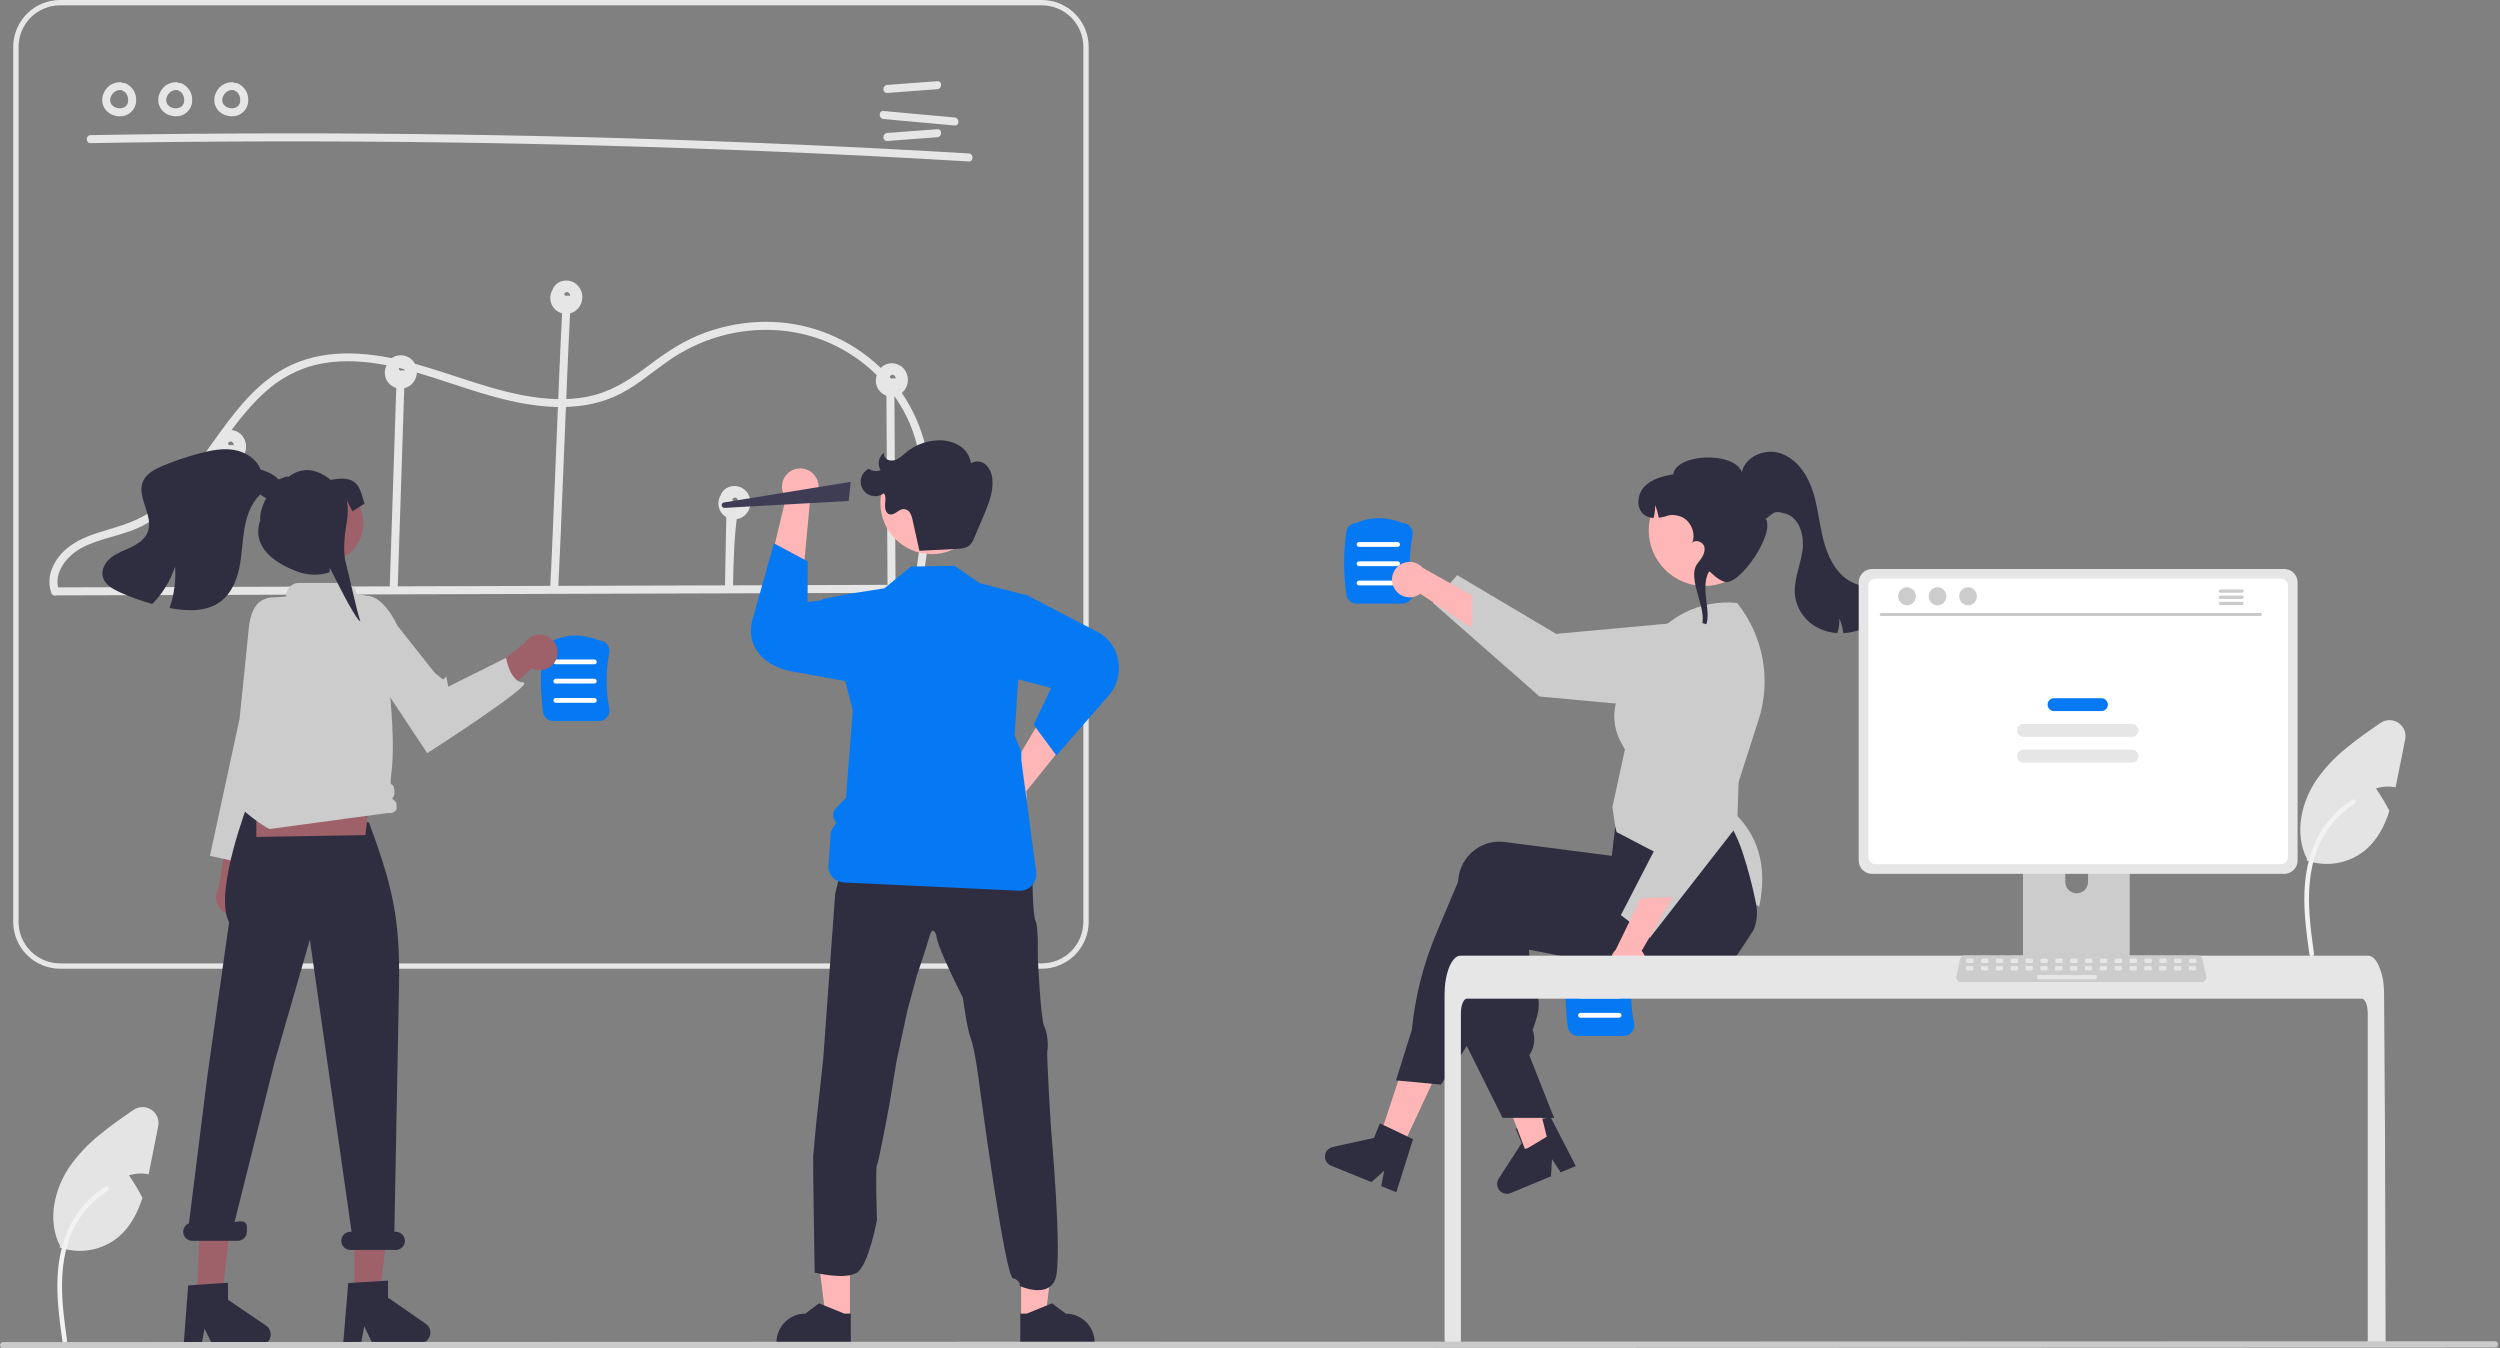 <svg width="927" height="500" viewBox="0 0 927 500" fill="none" xmlns="http://www.w3.org/2000/svg">
<rect x="0" y="0" width="927" height="500" fill="#808080" stroke="none"/>
<g id="team" clip-path="url(#clip0_1_2)">
<g id="plant">
<path id="Vector" d="M58.674 417.585L55.784 432.081C55.567 433.189 55.339 434.317 55.092 435.435C52.677 434.935 50.173 435.075 47.828 435.841C49.688 438.499 51.355 441.287 52.816 444.183C50.995 449.793 48.323 454.978 43.851 458.729C40.863 461.178 37.296 462.816 33.491 463.485C29.687 464.154 25.774 463.831 22.131 462.548L22.259 461.974C17.45 452.643 20.063 440.878 26.039 432.259C29.088 428.007 32.699 424.189 36.776 420.909C40.813 417.545 45.177 414.527 49.501 411.548C50.472 410.881 51.62 410.517 52.799 410.505C53.977 410.493 55.133 410.833 56.118 411.481C57.102 412.129 57.871 413.056 58.327 414.143C58.782 415.23 58.903 416.428 58.674 417.585V417.585Z" fill="#E4E4E4"/>
<path id="a4b268fa-75d0-4ac1-9d87-14bdca948464-2189" d="M23.16 497.429C21.944 488.569 20.693 479.598 21.546 470.643C22.304 462.692 24.729 454.925 29.669 448.556C32.291 445.182 35.481 442.291 39.096 440.014C40.039 439.42 40.906 440.913 39.968 441.505C33.713 445.458 28.875 451.295 26.151 458.175C23.143 465.826 22.66 474.167 23.182 482.294C23.496 487.209 24.16 492.09 24.83 496.968C24.884 497.189 24.852 497.422 24.739 497.62C24.627 497.817 24.444 497.965 24.226 498.031C24.005 498.091 23.77 498.061 23.571 497.948C23.372 497.835 23.226 497.648 23.164 497.428L23.16 497.429Z" fill="#F2F2F2"/>
</g>
<g id="graph">
<path id="Vector_2" d="M33.596 53.072C75.985 52.335 118.378 52.229 160.775 52.754C203.166 53.283 245.543 54.445 287.906 56.241C311.678 57.249 335.44 58.457 359.192 59.864C361.1 59.977 361.094 57.008 359.192 56.896C316.871 54.392 274.52 52.518 232.137 51.274C189.761 50.034 147.372 49.428 104.971 49.456C81.178 49.472 57.387 49.688 33.596 50.103C31.688 50.136 31.682 53.105 33.596 53.072V53.072Z" fill="#E6E6E6"/>
<path id="Vector_3" d="M329.003 34.458L347.538 33.079C349.432 32.938 349.447 29.968 347.538 30.11L329.003 31.49C327.11 31.631 327.094 34.6 329.003 34.458Z" fill="#E6E6E6"/>
<path id="Vector_4" d="M329.003 52.27L347.538 50.89C349.432 50.749 349.447 47.779 347.538 47.922L329.003 49.301C327.11 49.442 327.094 52.412 329.003 52.27Z" fill="#E6E6E6"/>
<path id="Vector_5" d="M327.609 44.136L353.962 46.53C355.864 46.702 355.852 43.733 353.962 43.561L327.609 41.167C325.707 40.994 325.719 43.964 327.609 44.136Z" fill="#E6E6E6"/>
<path id="Vector_6" d="M44.566 30.466C43.277 30.458 42.014 30.829 40.935 31.534C39.856 32.239 39.008 33.246 38.497 34.429C37.925 35.588 37.749 36.901 37.995 38.169C38.24 39.437 38.895 40.59 39.857 41.451C40.762 42.221 41.848 42.749 43.012 42.985C44.176 43.222 45.382 43.159 46.515 42.804C47.675 42.399 48.68 41.644 49.393 40.644C50.106 39.645 50.492 38.448 50.497 37.22C50.548 35.858 50.179 34.512 49.44 33.367C48.7 32.222 47.625 31.332 46.362 30.819C45.982 30.716 45.577 30.767 45.235 30.961C44.893 31.155 44.642 31.477 44.536 31.855C44.442 32.235 44.498 32.635 44.691 32.975C44.883 33.315 45.199 33.568 45.573 33.681C45.831 33.781 45.336 33.554 45.578 33.686C45.677 33.74 45.778 33.789 45.876 33.847C45.959 33.896 46.038 33.949 46.119 34.002C46.396 34.183 45.984 33.869 46.161 34.032C46.314 34.173 46.467 34.31 46.606 34.466C46.659 34.525 46.866 34.688 46.705 34.574C46.582 34.487 46.657 34.507 46.705 34.577C46.741 34.631 46.779 34.682 46.814 34.736C46.93 34.911 47.035 35.093 47.129 35.281C47.151 35.324 47.171 35.368 47.193 35.412C47.235 35.493 47.295 35.514 47.197 35.413C47.104 35.316 47.163 35.322 47.197 35.416C47.219 35.477 47.243 35.537 47.264 35.599C47.334 35.799 47.392 36.003 47.439 36.21C47.461 36.305 47.478 36.401 47.497 36.497C47.563 36.838 47.488 36.285 47.504 36.539C47.517 36.75 47.532 36.959 47.529 37.171C47.527 37.269 47.523 37.366 47.516 37.462C47.513 37.511 47.507 37.559 47.504 37.607C47.489 37.84 47.488 37.522 47.521 37.5C47.453 37.698 47.408 37.903 47.387 38.111C47.36 38.203 47.329 38.294 47.299 38.385C47.196 38.703 47.396 38.211 47.286 38.429C47.195 38.616 47.094 38.797 46.983 38.973C46.934 39.046 46.752 39.212 46.901 39.097C47.063 38.971 46.816 39.187 46.764 39.243C46.696 39.314 46.626 39.383 46.553 39.449C46.507 39.495 46.457 39.537 46.406 39.577C46.397 39.572 46.654 39.405 46.515 39.494C46.339 39.606 46.172 39.727 45.986 39.824C45.964 39.836 45.727 39.946 45.728 39.95C45.717 39.91 46.033 39.839 45.816 39.909C45.771 39.923 45.726 39.941 45.681 39.956C45.484 40.023 45.282 40.077 45.078 40.117C45.031 40.126 44.982 40.131 44.936 40.143C44.782 40.183 45.082 40.12 45.091 40.125C44.978 40.12 44.864 40.13 44.754 40.155C44.543 40.167 44.332 40.167 44.121 40.155C44.072 40.152 44.024 40.147 43.975 40.144C43.862 40.138 43.779 40.056 43.93 40.145C44.046 40.213 44.036 40.163 43.933 40.144C43.885 40.135 43.837 40.128 43.789 40.119C43.58 40.08 43.374 40.029 43.171 39.967C43.062 39.934 42.955 39.895 42.847 39.858C42.8 39.844 42.755 39.827 42.711 39.805C42.71 39.793 42.988 39.938 42.842 39.859C42.656 39.759 42.464 39.675 42.283 39.566C42.187 39.508 42.094 39.444 42 39.382C41.959 39.357 41.919 39.329 41.883 39.298C41.886 39.285 42.113 39.496 41.993 39.382C41.843 39.239 41.681 39.11 41.539 38.957C41.506 38.922 41.475 38.886 41.443 38.85L41.411 38.815C41.331 38.716 41.329 38.717 41.407 38.816C41.485 38.839 41.482 38.925 41.407 38.813C41.381 38.773 41.352 38.734 41.326 38.694C41.205 38.523 41.102 38.339 41.019 38.147C41.026 38.141 41.148 38.504 41.055 38.23C41.037 38.178 41.017 38.127 41 38.076C40.966 37.973 40.936 37.869 40.91 37.764C40.885 37.66 40.871 37.552 40.846 37.448C40.802 37.274 40.871 37.586 40.863 37.578C40.838 37.554 40.849 37.403 40.847 37.366C40.835 37.133 40.862 36.907 40.866 36.676C40.869 36.496 40.851 36.816 40.847 36.806C40.848 36.752 40.858 36.699 40.876 36.648C40.902 36.526 40.927 36.404 40.96 36.284C40.998 36.145 41.041 36.009 41.09 35.874C41.109 35.824 41.131 35.774 41.148 35.723C41.211 35.537 41.024 35.948 41.127 35.78C41.268 35.549 41.373 35.298 41.523 35.07C41.559 35.016 41.775 34.715 41.66 34.867C41.546 35.018 41.778 34.731 41.821 34.682C42.004 34.479 42.218 34.313 42.406 34.119C42.518 34.004 42.328 34.175 42.317 34.183C42.375 34.142 42.433 34.098 42.492 34.058C42.595 33.987 42.7 33.919 42.808 33.856C42.93 33.785 43.068 33.732 43.186 33.656C43.325 33.567 43.079 33.695 43.075 33.698C43.139 33.666 43.205 33.641 43.274 33.622C43.389 33.581 43.889 33.366 43.993 33.433C43.989 33.43 43.614 33.463 43.917 33.444C43.988 33.439 44.06 33.432 44.131 33.429C44.276 33.423 44.421 33.427 44.566 33.434C44.959 33.432 45.335 33.275 45.613 32.997C45.89 32.719 46.048 32.343 46.05 31.95C46.042 31.559 45.883 31.186 45.606 30.91C45.33 30.633 44.957 30.474 44.566 30.466L44.566 30.466Z" fill="#E6E6E6"/>
<path id="Vector_7" d="M65.346 30.466C64.057 30.458 62.794 30.829 61.715 31.534C60.636 32.239 59.788 33.246 59.277 34.429C58.705 35.588 58.529 36.901 58.775 38.169C59.02 39.437 59.674 40.59 60.637 41.451C61.542 42.221 62.627 42.749 63.792 42.985C64.956 43.222 66.162 43.159 67.295 42.804C68.455 42.399 69.46 41.644 70.173 40.644C70.886 39.645 71.272 38.448 71.276 37.22C71.328 35.858 70.959 34.512 70.219 33.367C69.48 32.222 68.405 31.332 67.142 30.819C66.762 30.716 66.357 30.767 66.015 30.961C65.673 31.155 65.422 31.477 65.316 31.855C65.222 32.235 65.278 32.635 65.471 32.975C65.663 33.315 65.979 33.568 66.353 33.681C66.611 33.781 66.116 33.554 66.358 33.686C66.457 33.74 66.558 33.789 66.656 33.847C66.739 33.896 66.818 33.949 66.899 34.002C67.176 34.183 66.763 33.869 66.941 34.032C67.094 34.173 67.246 34.31 67.386 34.466C67.439 34.525 67.646 34.688 67.485 34.574C67.362 34.487 67.437 34.507 67.485 34.577C67.521 34.631 67.559 34.682 67.594 34.736C67.71 34.911 67.815 35.093 67.909 35.281C67.931 35.324 67.951 35.368 67.973 35.412C68.015 35.493 68.075 35.514 67.977 35.413C67.884 35.316 67.943 35.322 67.977 35.416C67.999 35.477 68.023 35.537 68.044 35.599C68.114 35.799 68.172 36.003 68.219 36.21C68.241 36.305 68.258 36.401 68.277 36.497C68.343 36.838 68.267 36.285 68.284 36.539C68.297 36.75 68.312 36.959 68.309 37.171C68.307 37.269 68.303 37.366 68.296 37.462C68.293 37.511 68.287 37.559 68.284 37.607C68.269 37.84 68.268 37.522 68.301 37.5C68.233 37.698 68.188 37.903 68.167 38.111C68.14 38.203 68.109 38.294 68.079 38.385C67.976 38.703 68.176 38.211 68.066 38.429C67.975 38.616 67.874 38.797 67.763 38.973C67.714 39.046 67.532 39.212 67.681 39.097C67.843 38.971 67.596 39.187 67.543 39.243C67.476 39.314 67.406 39.383 67.333 39.449C67.287 39.495 67.237 39.537 67.186 39.577C67.176 39.572 67.434 39.405 67.295 39.494C67.119 39.606 66.952 39.727 66.766 39.824C66.744 39.836 66.507 39.946 66.508 39.95C66.497 39.91 66.813 39.839 66.596 39.909C66.551 39.923 66.506 39.941 66.461 39.956C66.263 40.023 66.062 40.077 65.858 40.117C65.811 40.126 65.762 40.131 65.716 40.143C65.562 40.183 65.862 40.12 65.871 40.125C65.758 40.12 65.644 40.13 65.534 40.155C65.323 40.167 65.112 40.167 64.901 40.155C64.852 40.152 64.804 40.147 64.755 40.144C64.642 40.138 64.559 40.056 64.71 40.145C64.826 40.213 64.816 40.163 64.713 40.144C64.665 40.135 64.617 40.128 64.569 40.119C64.36 40.08 64.154 40.029 63.951 39.967C63.842 39.934 63.735 39.895 63.627 39.858C63.58 39.844 63.535 39.827 63.491 39.805C63.49 39.793 63.768 39.938 63.621 39.859C63.436 39.759 63.244 39.675 63.063 39.566C62.967 39.508 62.874 39.444 62.78 39.382C62.739 39.357 62.699 39.329 62.662 39.298C62.666 39.285 62.892 39.496 62.773 39.382C62.623 39.239 62.461 39.11 62.319 38.957C62.286 38.922 62.255 38.886 62.223 38.85L62.191 38.815C62.111 38.716 62.109 38.717 62.187 38.816C62.265 38.839 62.262 38.925 62.187 38.813C62.16 38.773 62.132 38.734 62.106 38.694C61.985 38.523 61.882 38.339 61.799 38.147C61.806 38.141 61.927 38.504 61.835 38.23C61.817 38.178 61.797 38.127 61.78 38.076C61.746 37.973 61.716 37.869 61.69 37.764C61.664 37.66 61.651 37.552 61.626 37.448C61.582 37.274 61.651 37.586 61.643 37.578C61.618 37.554 61.629 37.403 61.627 37.366C61.615 37.133 61.642 36.907 61.646 36.676C61.649 36.496 61.631 36.816 61.627 36.806C61.628 36.752 61.638 36.699 61.655 36.648C61.682 36.526 61.707 36.404 61.74 36.284C61.778 36.145 61.821 36.009 61.87 35.874C61.889 35.824 61.911 35.774 61.928 35.723C61.99 35.537 61.804 35.948 61.907 35.78C62.048 35.549 62.153 35.298 62.303 35.07C62.339 35.016 62.555 34.715 62.44 34.867C62.326 35.018 62.557 34.731 62.601 34.682C62.783 34.479 62.998 34.313 63.186 34.119C63.298 34.004 63.108 34.175 63.097 34.183C63.155 34.142 63.212 34.098 63.272 34.058C63.375 33.987 63.48 33.919 63.588 33.856C63.71 33.785 63.848 33.732 63.966 33.656C64.105 33.567 63.859 33.695 63.855 33.698C63.918 33.666 63.985 33.641 64.054 33.622C64.168 33.581 64.668 33.366 64.773 33.433C64.769 33.43 64.394 33.463 64.697 33.444C64.768 33.439 64.84 33.432 64.911 33.429C65.056 33.423 65.201 33.427 65.346 33.434C65.739 33.432 66.115 33.275 66.392 32.997C66.67 32.719 66.828 32.343 66.83 31.95C66.822 31.559 66.663 31.186 66.386 30.91C66.109 30.633 65.737 30.474 65.346 30.466L65.346 30.466Z" fill="#E6E6E6"/>
<path id="Vector_8" d="M86.126 30.466C84.837 30.458 83.574 30.829 82.495 31.534C81.415 32.239 80.568 33.246 80.057 34.429C79.485 35.588 79.309 36.901 79.555 38.169C79.8 39.437 80.454 40.59 81.417 41.451C82.322 42.221 83.407 42.749 84.572 42.985C85.736 43.222 86.942 43.159 88.075 42.804C89.235 42.399 90.24 41.644 90.953 40.644C91.666 39.645 92.052 38.448 92.056 37.22C92.108 35.858 91.739 34.512 90.999 33.367C90.26 32.222 89.185 31.332 87.922 30.819C87.542 30.716 87.137 30.767 86.795 30.961C86.453 31.155 86.202 31.477 86.096 31.855C86.002 32.235 86.058 32.635 86.25 32.975C86.443 33.315 86.759 33.568 87.132 33.681C87.391 33.781 86.896 33.554 87.138 33.686C87.237 33.74 87.338 33.789 87.436 33.847C87.519 33.896 87.598 33.949 87.679 34.002C87.956 34.183 87.543 33.869 87.721 34.032C87.874 34.173 88.026 34.31 88.166 34.466C88.219 34.525 88.425 34.688 88.265 34.574C88.142 34.487 88.217 34.507 88.265 34.577C88.301 34.631 88.339 34.682 88.374 34.736C88.49 34.911 88.595 35.093 88.689 35.281C88.711 35.324 88.731 35.368 88.753 35.412C88.795 35.493 88.855 35.514 88.757 35.413C88.664 35.316 88.723 35.322 88.757 35.416C88.779 35.477 88.803 35.537 88.824 35.599C88.894 35.799 88.952 36.003 88.999 36.21C89.021 36.305 89.038 36.401 89.057 36.497C89.123 36.838 89.047 36.285 89.063 36.539C89.077 36.75 89.092 36.959 89.089 37.171C89.087 37.269 89.083 37.366 89.076 37.462C89.073 37.511 89.067 37.559 89.064 37.607C89.049 37.84 89.048 37.522 89.081 37.5C89.013 37.698 88.968 37.903 88.947 38.111C88.92 38.203 88.888 38.294 88.859 38.385C88.756 38.703 88.956 38.211 88.846 38.429C88.755 38.616 88.654 38.797 88.543 38.973C88.494 39.046 88.312 39.212 88.461 39.097C88.623 38.971 88.376 39.187 88.323 39.243C88.256 39.314 88.186 39.383 88.113 39.449C88.066 39.495 88.017 39.537 87.966 39.577C87.956 39.572 88.214 39.405 88.075 39.494C87.899 39.606 87.732 39.727 87.546 39.824C87.524 39.836 87.287 39.946 87.287 39.95C87.277 39.91 87.593 39.839 87.376 39.909C87.331 39.923 87.286 39.941 87.241 39.956C87.043 40.023 86.842 40.077 86.638 40.117C86.591 40.126 86.542 40.131 86.496 40.143C86.342 40.183 86.642 40.12 86.651 40.125C86.538 40.12 86.424 40.13 86.313 40.155C86.103 40.167 85.892 40.167 85.681 40.155C85.632 40.152 85.584 40.147 85.535 40.144C85.422 40.138 85.339 40.056 85.489 40.145C85.606 40.213 85.596 40.163 85.493 40.144C85.445 40.135 85.397 40.128 85.348 40.119C85.14 40.08 84.934 40.029 84.731 39.967C84.622 39.934 84.515 39.895 84.407 39.858C84.36 39.844 84.314 39.827 84.271 39.805C84.27 39.793 84.548 39.938 84.401 39.859C84.216 39.759 84.024 39.675 83.843 39.566C83.746 39.508 83.654 39.444 83.56 39.382C83.518 39.357 83.479 39.329 83.442 39.298C83.445 39.285 83.672 39.496 83.553 39.382C83.403 39.239 83.241 39.11 83.099 38.957C83.066 38.922 83.035 38.886 83.002 38.85L82.971 38.815C82.891 38.716 82.889 38.717 82.966 38.816C83.045 38.839 83.042 38.925 82.967 38.813C82.94 38.773 82.912 38.734 82.886 38.694C82.765 38.523 82.662 38.339 82.579 38.147C82.586 38.141 82.707 38.504 82.615 38.23C82.597 38.178 82.577 38.127 82.56 38.076C82.526 37.973 82.496 37.869 82.47 37.764C82.444 37.66 82.431 37.552 82.405 37.448C82.362 37.274 82.431 37.586 82.423 37.578C82.398 37.554 82.409 37.403 82.407 37.366C82.395 37.133 82.422 36.907 82.426 36.676C82.429 36.496 82.411 36.816 82.407 36.806C82.408 36.752 82.418 36.699 82.435 36.648C82.462 36.526 82.487 36.404 82.52 36.284C82.558 36.145 82.601 36.009 82.65 35.874C82.668 35.824 82.691 35.774 82.708 35.723C82.77 35.537 82.584 35.948 82.687 35.78C82.828 35.549 82.933 35.298 83.083 35.07C83.119 35.016 83.335 34.715 83.22 34.867C83.106 35.018 83.337 34.731 83.381 34.682C83.563 34.479 83.777 34.313 83.966 34.119C84.078 34.004 83.888 34.175 83.877 34.183C83.935 34.142 83.992 34.098 84.052 34.058C84.154 33.987 84.26 33.919 84.368 33.856C84.49 33.785 84.628 33.732 84.746 33.656C84.885 33.567 84.639 33.695 84.635 33.698C84.698 33.666 84.765 33.641 84.834 33.622C84.948 33.581 85.448 33.366 85.553 33.433C85.548 33.43 85.174 33.463 85.477 33.444C85.548 33.439 85.62 33.432 85.691 33.429C85.836 33.423 85.981 33.427 86.126 33.434C86.519 33.432 86.895 33.275 87.172 32.997C87.45 32.719 87.607 32.343 87.61 31.95C87.602 31.559 87.442 31.186 87.166 30.91C86.889 30.633 86.517 30.474 86.126 30.466L86.126 30.466Z" fill="#E6E6E6"/>
<path id="Vector_9" d="M386.319 359.196H22.27C17.667 359.19 13.253 357.36 9.998 354.104C6.743 350.849 4.912 346.436 4.907 341.833V17.363C4.912 12.76 6.743 8.347 9.998 5.091C13.253 1.836 17.667 0.005 22.27 5.97673e-06H386.319C390.923 0.005 395.336 1.836 398.592 5.091C401.847 8.347 403.678 12.76 403.683 17.363V341.833C403.678 346.436 401.847 350.849 398.591 354.104C395.336 357.36 390.923 359.19 386.319 359.196V359.196ZM22.27 1.979C18.191 1.984 14.281 3.606 11.397 6.49C8.513 9.374 6.89 13.285 6.886 17.363V341.833C6.89 345.911 8.513 349.822 11.397 352.706C14.281 355.59 18.191 357.212 22.27 357.216H386.319C390.398 357.212 394.308 355.59 397.193 352.706C400.077 349.822 401.699 345.911 401.704 341.833V17.363C401.699 13.285 400.077 9.374 397.193 6.49C394.309 3.606 390.398 1.984 386.319 1.979H22.27Z" fill="#E6E6E6"/>
<path id="Vector_10" d="M21.667 220.768L149.69 220.378L277.06 219.991L348.91 219.772C349.295 219.759 349.659 219.597 349.927 219.32C350.194 219.043 350.344 218.673 350.344 218.288C350.344 217.903 350.194 217.533 349.927 217.256C349.659 216.979 349.295 216.817 348.91 216.804L220.887 217.193L93.517 217.581L21.667 217.799C21.282 217.812 20.918 217.975 20.65 218.252C20.383 218.528 20.233 218.898 20.233 219.283C20.233 219.668 20.383 220.038 20.65 220.315C20.918 220.592 21.282 220.754 21.667 220.768V220.768Z" fill="#E6E6E6"/>
<path id="Vector_11" d="M86.253 218.361L87.044 171.619C87.076 169.708 84.108 169.708 84.076 171.619L83.284 218.361C83.252 220.272 86.22 220.272 86.253 218.361Z" fill="#E6E6E6"/>
<path id="Vector_12" d="M147.44 218.867L149.369 160.115L149.92 143.328C149.983 141.417 147.014 141.42 146.952 143.328L145.022 202.08L144.471 218.867C144.408 220.778 147.377 220.775 147.44 218.867Z" fill="#E6E6E6"/>
<path id="Vector_13" d="M208.462 115.478C207.298 136.288 205.145 197.668 203.982 218.477C203.875 220.386 206.844 220.38 206.95 218.477C208.114 197.668 210.267 136.288 211.43 115.478C211.537 113.569 208.568 113.575 208.462 115.478Z" fill="#E6E6E6"/>
<path id="Vector_14" d="M269.19 197.596L268.826 217.598C268.792 219.509 271.76 219.509 271.795 217.598C272.225 193.975 273.327 194.745 273.448 188.077C273.483 186.166 270.514 186.166 270.48 188.077C270.48 188.077 269.62 173.973 269.19 197.596Z" fill="#E6E6E6"/>
<path id="Vector_15" d="M328.672 145.052L329.008 201.167L329.104 217.235C329.117 217.619 329.28 217.984 329.556 218.251C329.833 218.519 330.203 218.668 330.588 218.668C330.973 218.668 331.343 218.519 331.62 218.251C331.897 217.984 332.059 217.619 332.073 217.235L331.737 161.12L331.641 145.052C331.627 144.668 331.465 144.303 331.188 144.036C330.911 143.768 330.541 143.619 330.156 143.619C329.771 143.619 329.402 143.768 329.125 144.036C328.848 144.303 328.686 144.668 328.672 145.052V145.052Z" fill="#E6E6E6"/>
<path id="Vector_16" d="M21.906 219.098C19.448 212.345 24.988 205.851 30.679 202.932C37.498 199.436 45.342 198.644 52.233 195.273C62.506 190.249 69.989 181.231 76.648 172.204C83.501 162.913 89.771 152.942 98.48 145.222C103.068 141.063 108.488 137.927 114.38 136.02C121.804 133.704 129.677 133.545 137.347 134.478C153.198 136.408 167.892 142.954 183.186 147.115C197.605 151.038 213.493 153.244 227.646 147.144C234.836 144.044 240.717 138.846 247.032 134.348C253.145 129.949 259.979 126.652 267.227 124.606C281.434 120.656 296.95 121.711 310.177 128.389C322.336 134.449 331.963 144.61 337.359 157.078C343.63 172.058 342.813 188.798 340.765 204.565C340.235 208.64 339.605 212.702 338.968 216.762C338.675 218.631 341.535 219.436 341.831 217.551C344.382 201.293 346.925 184.519 343.751 168.158C341.007 153.872 333.151 141.076 321.654 132.163C310.108 123.226 295.755 118.697 281.171 119.387C273.529 119.742 266.005 121.415 258.933 124.333C251.591 127.37 245.374 131.871 239.059 136.607C232.567 141.476 225.874 145.504 217.813 147.092C209.995 148.632 201.861 148.055 194.077 146.601C178.014 143.6 163.043 136.72 147.117 133.195C132.361 129.929 116.439 129.603 103.226 137.939C93.062 144.351 85.881 154.306 78.988 163.918C72.156 173.446 65.238 183.634 55.248 190.143C49.153 194.113 42.303 195.578 35.486 197.811C28.651 200.049 22.089 203.826 19.302 210.829C18.101 213.713 18.009 216.939 19.043 219.887C19.691 221.668 22.561 220.899 21.906 219.098V219.098Z" fill="#E6E6E6"/>
<path id="Vector_17" d="M85.268 165.156L85.264 165.158L85.272 165.156H85.268Z" fill="#E6E6E6"/>
<path id="Vector_18" d="M90.415 162.425C89.729 161.21 88.634 160.278 87.326 159.793C86.017 159.309 84.579 159.304 83.267 159.78C82.615 160.018 82.018 160.384 81.51 160.857C81.002 161.33 80.594 161.9 80.31 162.534C80.253 162.668 80.22 162.81 80.173 162.948C80.109 163.052 80.032 163.146 79.974 163.255C79.359 164.481 79.19 165.883 79.498 167.22C79.805 168.556 80.569 169.744 81.658 170.579C82.747 171.413 84.092 171.841 85.463 171.79C86.834 171.739 88.144 171.211 89.168 170.298C90.243 169.325 90.954 168.014 91.181 166.582C91.408 165.149 91.137 163.683 90.415 162.425V162.425ZM86.697 164.946C86.709 165.021 86.705 165.09 86.697 164.946V164.946ZM86.319 164.087C86.305 164.07 86.306 164.072 86.319 164.087V164.087ZM84.653 164.757C84.631 164.722 84.629 164.716 84.653 164.757V164.757ZM85.048 165.091C85.142 165.123 85.105 165.117 85.048 165.091V165.091ZM85.225 165.175L85.264 165.157C85.254 165.158 85.244 165.156 85.236 165.152L85.237 165.152L85.268 165.155L85.273 165.153L85.256 165.149C85.271 165.148 85.273 165.15 85.274 165.153C85.45 165.072 85.331 165.111 85.228 165.142L85.222 165.141C85.158 165.108 85.089 165.086 85.018 165.076C85.012 165.072 85.004 165.069 84.998 165.065C84.942 165.025 84.654 164.8 84.921 165.036C84.863 164.985 84.805 164.934 84.751 164.879C84.719 164.846 84.69 164.81 84.664 164.772C84.629 164.712 84.595 164.651 84.562 164.59L84.557 164.558C84.553 164.53 84.549 164.519 84.546 164.502C84.548 164.485 84.55 164.467 84.553 164.449C84.573 164.396 84.586 164.34 84.591 164.284L84.602 164.269C84.645 164.21 84.682 164.14 84.723 164.078C84.508 164.405 84.807 164.042 84.829 163.996C84.833 163.988 84.826 163.993 84.828 163.987C84.837 163.983 84.834 163.986 84.845 163.98C84.911 163.94 84.975 163.897 85.042 163.859C85.123 163.814 85.44 163.724 85.111 163.818C85.186 163.797 85.258 163.77 85.333 163.75C85.347 163.747 85.458 163.731 85.518 163.72C85.57 163.719 85.621 163.718 85.626 163.718C85.651 163.718 85.676 163.721 85.7 163.722C85.646 163.729 85.888 163.782 85.96 163.793C85.97 163.801 85.975 163.806 85.99 163.816C86.05 163.861 86.124 163.9 86.189 163.942C85.902 163.756 86.192 163.957 86.247 164.011C86.28 164.044 86.31 164.079 86.341 164.114C86.369 164.147 86.395 164.182 86.418 164.219C86.465 164.305 86.515 164.392 86.564 164.477L86.578 164.499C86.578 164.502 86.577 164.504 86.577 164.507C86.603 164.645 86.641 164.78 86.691 164.911C86.694 164.922 86.695 164.933 86.697 164.944C86.701 165.02 86.708 165.095 86.708 165.171L86.707 165.186C86.478 165.067 86.225 165.004 85.967 165.002C85.709 165 85.455 165.059 85.225 165.175H85.225Z" fill="#E6E6E6"/>
<path id="Vector_19" d="M85.277 165.154C85.281 165.155 85.277 165.155 85.276 165.155L85.277 165.154Z" fill="#E6E6E6"/>
<path id="Vector_20" d="M85.276 165.154L85.277 165.154L85.276 165.154Z" fill="#E6E6E6"/>
<path id="Vector_21" d="M85.276 165.155L85.272 165.156C85.277 165.157 85.275 165.156 85.276 165.155Z" fill="#E6E6E6"/>
<path id="Vector_22" d="M85.274 165.153L85.278 165.155L85.274 165.153Z" fill="#E6E6E6"/>
<path id="Vector_23" d="M148.597 137.449L148.593 137.451L148.601 137.449H148.597Z" fill="#E6E6E6"/>
<path id="Vector_24" d="M153.744 134.719C153.058 133.504 151.963 132.571 150.655 132.087C149.346 131.603 147.908 131.598 146.597 132.073C145.945 132.311 145.347 132.678 144.839 133.151C144.331 133.624 143.923 134.194 143.639 134.827C143.582 134.962 143.549 135.103 143.502 135.241C143.438 135.345 143.361 135.439 143.303 135.548C142.688 136.774 142.52 138.176 142.827 139.513C143.134 140.85 143.898 142.038 144.987 142.872C146.076 143.706 147.422 144.135 148.792 144.083C150.163 144.032 151.473 143.505 152.497 142.591C153.572 141.619 154.283 140.307 154.51 138.875C154.737 137.443 154.467 135.976 153.744 134.719ZM150.026 137.239C150.038 137.314 150.034 137.383 150.026 137.239V137.239ZM149.648 136.38C149.634 136.363 149.636 136.365 149.648 136.38V136.38ZM147.983 137.05C147.96 137.016 147.958 137.01 147.983 137.05V137.05ZM148.377 137.385C148.471 137.417 148.434 137.41 148.377 137.385V137.385ZM148.554 137.469L148.593 137.451C148.583 137.452 148.574 137.45 148.565 137.445L148.566 137.445L148.597 137.449L148.603 137.446L148.585 137.442C148.6 137.442 148.602 137.444 148.603 137.446C148.78 137.365 148.66 137.404 148.558 137.436L148.551 137.434C148.487 137.402 148.418 137.38 148.347 137.369C148.341 137.365 148.333 137.363 148.328 137.359C148.271 137.318 147.983 137.094 148.25 137.329C148.192 137.278 148.135 137.228 148.08 137.172C148.048 137.139 148.019 137.104 147.993 137.065C147.958 137.005 147.924 136.945 147.891 136.884L147.886 136.851C147.882 136.824 147.879 136.812 147.875 136.796C147.877 136.779 147.88 136.761 147.882 136.743C147.902 136.69 147.915 136.634 147.92 136.577L147.931 136.563C147.974 136.503 148.011 136.434 148.052 136.372C147.837 136.699 148.136 136.336 148.159 136.29C148.162 136.282 148.156 136.286 148.157 136.281C148.166 136.276 148.163 136.279 148.174 136.273C148.241 136.234 148.304 136.19 148.371 136.153C148.452 136.108 148.77 136.018 148.44 136.112C148.515 136.09 148.587 136.063 148.663 136.044C148.676 136.04 148.787 136.025 148.847 136.014C148.899 136.013 148.95 136.011 148.956 136.011C148.98 136.011 149.005 136.014 149.029 136.015C148.975 136.023 149.217 136.075 149.289 136.086C149.299 136.094 149.305 136.1 149.319 136.11C149.38 136.154 149.454 136.194 149.518 136.235C149.231 136.05 149.522 136.25 149.576 136.305C149.609 136.338 149.639 136.373 149.67 136.407C149.699 136.44 149.724 136.475 149.747 136.512C149.794 136.598 149.844 136.686 149.893 136.77L149.907 136.792C149.907 136.795 149.907 136.798 149.907 136.801C149.932 136.938 149.97 137.073 150.02 137.204C150.023 137.215 150.025 137.226 150.026 137.238C150.03 137.313 150.037 137.388 150.037 137.464L150.036 137.479C149.808 137.36 149.554 137.297 149.296 137.295C149.038 137.293 148.784 137.353 148.554 137.469V137.469Z" fill="#E6E6E6"/>
<path id="Vector_25" d="M148.605 137.449L148.601 137.449C148.607 137.45 148.605 137.449 148.605 137.449Z" fill="#E6E6E6"/>
<path id="Vector_26" d="M148.603 137.446L148.607 137.448L148.603 137.446Z" fill="#E6E6E6"/>
<path id="Vector_27" d="M148.606 137.447C148.611 137.449 148.606 137.448 148.605 137.449L148.606 137.447Z" fill="#E6E6E6"/>
<path id="Vector_28" d="M148.605 137.447L148.606 137.447L148.605 137.447Z" fill="#E6E6E6"/>
<path id="Vector_29" d="M209.953 151.299L209.957 151.301L209.953 151.299Z" fill="#E6E6E6"/>
<path id="Vector_30" d="M215.094 107.012C214.408 105.797 213.314 104.865 212.005 104.38C210.697 103.896 209.259 103.891 207.947 104.367C207.295 104.605 206.697 104.971 206.189 105.444C205.681 105.917 205.273 106.487 204.989 107.121C204.932 107.255 204.899 107.397 204.853 107.535C204.788 107.639 204.711 107.733 204.653 107.842C204.038 109.068 203.87 110.47 204.177 111.807C204.484 113.143 205.248 114.331 206.337 115.165C207.426 116 208.772 116.428 210.143 116.377C211.513 116.326 212.823 115.798 213.847 114.885C214.923 113.912 215.633 112.601 215.86 111.169C216.087 109.736 215.817 108.269 215.094 107.012V107.012ZM211.376 109.533C211.389 109.608 211.384 109.677 211.376 109.533V109.533ZM210.999 108.674C210.984 108.657 210.986 108.659 210.999 108.674V108.674ZM209.333 109.343C209.311 109.309 209.308 109.303 209.333 109.343V109.343ZM209.728 109.678C209.822 109.71 209.784 109.703 209.728 109.678V109.678ZM209.904 109.762L209.943 109.744C209.933 109.745 209.924 109.743 209.915 109.739L209.916 109.739L209.947 109.742L209.953 109.74L209.935 109.736C209.95 109.735 209.952 109.737 209.953 109.74C210.13 109.659 210.01 109.698 209.908 109.729L209.901 109.728C209.837 109.695 209.768 109.673 209.698 109.663C209.691 109.659 209.683 109.656 209.678 109.652C209.621 109.612 209.334 109.387 209.6 109.623C209.542 109.571 209.485 109.521 209.43 109.466C209.398 109.433 209.369 109.397 209.343 109.359C209.308 109.299 209.274 109.238 209.241 109.177L209.237 109.144C209.232 109.117 209.229 109.106 209.225 109.089C209.227 109.072 209.23 109.054 209.232 109.036C209.252 108.983 209.265 108.927 209.27 108.87L209.282 108.856C209.324 108.797 209.362 108.727 209.402 108.665C209.187 108.992 209.486 108.629 209.509 108.583C209.513 108.575 209.506 108.58 209.507 108.574C209.516 108.569 209.514 108.573 209.524 108.567C209.591 108.527 209.654 108.484 209.722 108.446C209.802 108.401 210.12 108.311 209.79 108.405C209.865 108.384 209.937 108.357 210.013 108.337C210.026 108.334 210.137 108.318 210.197 108.307C210.249 108.306 210.3 108.304 210.306 108.305C210.33 108.305 210.355 108.308 210.38 108.309C210.325 108.316 210.567 108.369 210.639 108.38C210.65 108.388 210.655 108.393 210.669 108.403C210.73 108.448 210.804 108.487 210.868 108.529C210.581 108.343 210.872 108.544 210.927 108.598C210.959 108.631 210.99 108.666 211.02 108.701C211.049 108.734 211.074 108.769 211.097 108.806C211.144 108.892 211.194 108.979 211.244 109.064L211.257 109.086C211.257 109.088 211.257 109.091 211.257 109.094C211.283 109.232 211.321 109.367 211.37 109.498C211.373 109.509 211.375 109.52 211.376 109.531C211.381 109.607 211.387 109.682 211.387 109.757L211.386 109.773C211.158 109.654 210.904 109.59 210.646 109.589C210.389 109.587 210.134 109.646 209.904 109.762V109.762Z" fill="#E6E6E6"/>
<path id="Vector_31" d="M209.947 151.302L209.943 151.304L209.951 151.302H209.947Z" fill="#E6E6E6"/>
<path id="Vector_32" d="M209.955 151.3L209.956 151.301L209.955 151.3Z" fill="#E6E6E6"/>
<path id="Vector_33" d="M209.956 151.302L209.951 151.303C209.957 151.303 209.955 151.302 209.956 151.302Z" fill="#E6E6E6"/>
<path id="Vector_34" d="M209.956 151.301C209.961 151.302 209.957 151.302 209.956 151.302L209.956 151.301Z" fill="#E6E6E6"/>
<path id="Vector_35" d="M277.434 183.205C276.748 181.99 275.653 181.058 274.345 180.573C273.036 180.089 271.598 180.084 270.287 180.56C269.635 180.798 269.037 181.164 268.529 181.637C268.021 182.11 267.613 182.68 267.329 183.314C267.272 183.448 267.239 183.59 267.192 183.728C267.128 183.832 267.051 183.926 266.993 184.034C266.378 185.26 266.209 186.663 266.517 188C266.824 189.336 267.588 190.524 268.677 191.358C269.766 192.193 271.111 192.621 272.482 192.57C273.853 192.519 275.163 191.991 276.187 191.078C277.262 190.105 277.973 188.794 278.2 187.362C278.427 185.929 278.156 184.462 277.434 183.205ZM273.716 185.726C273.728 185.801 273.724 185.87 273.716 185.726V185.726ZM273.338 184.867C273.324 184.85 273.325 184.852 273.338 184.867V184.867ZM271.673 185.536C271.65 185.502 271.648 185.496 271.673 185.536V185.536ZM272.067 185.871C272.161 185.903 272.124 185.896 272.067 185.871V185.871ZM272.244 185.955L272.283 185.937C272.273 185.938 272.263 185.936 272.255 185.932L272.256 185.932L272.287 185.935L272.292 185.933L272.275 185.929C272.29 185.928 272.292 185.93 272.293 185.933C272.469 185.852 272.35 185.891 272.248 185.922L272.241 185.921C272.177 185.888 272.108 185.866 272.037 185.856C272.031 185.852 272.023 185.849 272.017 185.845C271.961 185.805 271.673 185.58 271.94 185.816C271.882 185.764 271.825 185.714 271.77 185.659C271.738 185.626 271.709 185.59 271.683 185.552C271.648 185.492 271.614 185.431 271.581 185.37L271.576 185.337C271.572 185.31 271.569 185.299 271.565 185.282C271.567 185.265 271.569 185.247 271.572 185.229C271.592 185.176 271.605 185.12 271.61 185.063L271.621 185.049C271.664 184.989 271.701 184.92 271.742 184.858C271.527 185.185 271.826 184.822 271.848 184.776C271.852 184.768 271.846 184.773 271.847 184.767C271.856 184.762 271.853 184.766 271.864 184.76C271.93 184.72 271.994 184.677 272.061 184.639C272.142 184.594 272.46 184.504 272.13 184.598C272.205 184.577 272.277 184.55 272.352 184.53C272.366 184.527 272.477 184.511 272.537 184.5C272.589 184.499 272.64 184.497 272.645 184.498C272.67 184.498 272.695 184.501 272.719 184.502C272.665 184.509 272.907 184.562 272.979 184.573C272.989 184.581 272.995 184.586 273.009 184.596C273.07 184.641 273.144 184.68 273.208 184.722C272.921 184.536 273.211 184.737 273.266 184.791C273.299 184.824 273.329 184.859 273.36 184.894C273.388 184.926 273.414 184.962 273.437 184.999C273.484 185.085 273.534 185.172 273.583 185.257L273.597 185.279C273.597 185.281 273.596 185.284 273.596 185.287C273.622 185.425 273.66 185.56 273.71 185.691C273.713 185.702 273.714 185.713 273.716 185.724C273.72 185.799 273.727 185.875 273.727 185.95L273.726 185.966C273.498 185.847 273.244 185.783 272.986 185.782C272.728 185.78 272.474 185.839 272.244 185.955V185.955Z" fill="#E6E6E6"/>
<path id="Vector_36" d="M272.287 120.627L272.283 120.629L272.291 120.627H272.287Z" fill="#E6E6E6"/>
<path id="Vector_37" d="M272.295 120.625L272.296 120.626L272.295 120.625Z" fill="#E6E6E6"/>
<path id="Vector_38" d="M272.295 120.627L272.291 120.628C272.297 120.628 272.295 120.627 272.295 120.627Z" fill="#E6E6E6"/>
<path id="Vector_39" d="M272.296 120.625C272.3 120.627 272.296 120.627 272.295 120.627L272.296 120.625Z" fill="#E6E6E6"/>
<path id="Vector_40" d="M272.293 120.624L272.297 120.626L272.293 120.624Z" fill="#E6E6E6"/>
<path id="Vector_41" d="M330.677 140.416L330.678 140.416L330.677 140.416Z" fill="#E6E6E6"/>
<path id="Vector_42" d="M335.816 137.687C335.13 136.472 334.035 135.54 332.726 135.055C331.418 134.571 329.98 134.566 328.668 135.042C328.016 135.28 327.418 135.646 326.91 136.119C326.402 136.592 325.994 137.162 325.71 137.796C325.654 137.93 325.62 138.072 325.574 138.21C325.51 138.314 325.432 138.408 325.375 138.517C324.76 139.743 324.591 141.145 324.898 142.482C325.206 143.818 325.97 145.006 327.059 145.841C328.147 146.675 329.493 147.103 330.864 147.052C332.235 147.001 333.545 146.473 334.568 145.56C335.644 144.587 336.354 143.276 336.581 141.844C336.808 140.411 336.538 138.945 335.816 137.687V137.687ZM332.098 140.208C332.11 140.283 332.106 140.352 332.098 140.208V140.208ZM331.72 139.349C331.705 139.332 331.707 139.334 331.72 139.349V139.349ZM330.054 140.019C330.032 139.984 330.03 139.978 330.054 140.019V140.019ZM330.449 140.353C330.543 140.385 330.506 140.379 330.449 140.353V140.353ZM330.625 140.437L330.664 140.419C330.655 140.42 330.645 140.418 330.637 140.414L330.638 140.414L330.668 140.417L330.674 140.415L330.656 140.411C330.672 140.41 330.674 140.412 330.675 140.415C330.851 140.334 330.732 140.373 330.629 140.405L330.622 140.403C330.558 140.37 330.49 140.348 330.419 140.338C330.412 140.334 330.405 140.331 330.399 140.327C330.342 140.287 330.055 140.063 330.321 140.298C330.263 140.247 330.206 140.196 330.152 140.141C330.119 140.108 330.09 140.072 330.065 140.034C330.03 139.974 329.996 139.913 329.963 139.852L329.958 139.82C329.954 139.792 329.95 139.781 329.947 139.764C329.948 139.747 329.951 139.729 329.954 139.712C329.974 139.658 329.986 139.602 329.991 139.546L330.003 139.531C330.046 139.472 330.083 139.402 330.124 139.34C329.908 139.667 330.208 139.304 330.23 139.258C330.234 139.251 330.227 139.255 330.229 139.249C330.238 139.245 330.235 139.248 330.245 139.242C330.312 139.202 330.375 139.159 330.443 139.121C330.524 139.076 330.841 138.986 330.512 139.08C330.587 139.059 330.658 139.032 330.734 139.012C330.748 139.009 330.859 138.993 330.918 138.982C330.971 138.981 331.022 138.98 331.027 138.98C331.052 138.98 331.076 138.983 331.101 138.984C331.046 138.991 331.289 139.044 331.361 139.055C331.371 139.063 331.376 139.068 331.39 139.078C331.451 139.123 331.525 139.162 331.589 139.204C331.302 139.018 331.593 139.219 331.648 139.274C331.681 139.306 331.711 139.341 331.742 139.376C331.77 139.409 331.796 139.444 331.818 139.481C331.865 139.567 331.915 139.654 331.965 139.739L331.979 139.761C331.978 139.764 331.978 139.766 331.978 139.769C332.004 139.907 332.042 140.042 332.092 140.173C332.094 140.184 332.096 140.195 332.097 140.206C332.102 140.282 332.108 140.357 332.108 140.433L332.108 140.448C331.879 140.329 331.626 140.266 331.368 140.264C331.11 140.262 330.856 140.321 330.625 140.437V140.437Z" fill="#E6E6E6"/>
<path id="Vector_43" d="M330.669 140.418L330.665 140.42L330.673 140.418H330.669Z" fill="#E6E6E6"/>
<path id="Vector_44" d="M330.675 140.415L330.678 140.417L330.675 140.415Z" fill="#E6E6E6"/>
<path id="Vector_45" d="M330.678 140.416C330.682 140.417 330.678 140.417 330.677 140.417L330.678 140.416Z" fill="#E6E6E6"/>
<path id="Vector_46" d="M330.677 140.417L330.673 140.418C330.678 140.419 330.676 140.418 330.677 140.417Z" fill="#E6E6E6"/>
</g>
<g id="dude">
<g id="right_arm">
<path id="r_hand" d="M373.142 288.197L390.48 259.028L403.294 265.08C403.294 265.08 381.213 292.66 380.51 293.453C380.811 294.794 380.698 296.194 380.186 297.469C379.674 298.744 378.787 299.834 377.642 300.593C376.498 301.353 375.149 301.748 373.776 301.725C372.402 301.702 371.068 301.262 369.949 300.464C368.831 299.666 367.981 298.548 367.512 297.256C367.043 295.965 366.977 294.561 367.323 293.232C367.669 291.902 368.411 290.709 369.45 289.81C370.489 288.911 371.776 288.348 373.142 288.197V288.197Z" fill="#FFB6B6"/>
<path id="Vector_47" d="M380.354 220.439L408.444 235.094C410.199 236.359 411.672 237.976 412.766 239.842C413.861 241.708 414.555 243.782 414.803 245.931C415.05 248.081 414.847 250.258 414.205 252.324C413.564 254.391 412.498 256.3 411.076 257.931L391.711 280.145L383.275 268.713L389.777 255.118L377.187 251.798L380.354 220.439Z" fill="#0578F3"/>
</g>
<g id="left_foot">
<path id="Vector_48" d="M315.163 488.815H306.194L301.927 454.219H315.165L315.163 488.815Z" fill="#FFB6B6"/>
<path id="l_shoe" d="M315.479 498.172L287.898 498.171V497.822C287.898 494.975 289.029 492.244 291.042 490.231C293.056 488.218 295.786 487.087 298.633 487.087H298.634L303.672 483.264L313.072 487.087L315.48 487.087L315.479 498.172Z" fill="#2F2E41"/>
</g>
<g id="right_foot">
<path id="Vector_49" d="M378.626 488.815H387.595L391.862 454.219H378.624L378.626 488.815Z" fill="#FFB6B6"/>
<path id="r_shoe" d="M378.31 498.172L405.891 498.171V497.822C405.891 494.975 404.76 492.244 402.746 490.231C400.733 488.218 398.003 487.087 395.156 487.087H395.155L390.117 483.264L380.717 487.087L378.309 487.087L378.31 498.172Z" fill="#2F2E41"/>
</g>
<path id="legs" d="M301.533 428.796C301.665 426.822 302.718 415.905 302.718 415.905L305.241 392.753L309.687 331.381L313.65 315.25L333.268 322.892L349.187 315.261L368.107 321.309L382.84 326.834C382.84 326.834 382.865 329.199 382.979 332.056C383.13 335.796 383.395 340.381 384.026 341.573C385.079 343.68 384.814 354.988 384.814 354.988C384.814 354.988 385.861 377.995 387.179 380.518C388.497 383.04 388.762 388.294 388.365 389.347C387.967 390.4 389.683 418.031 389.683 418.031C389.683 418.031 394.086 466.926 391.323 474.298C388.561 481.671 378.122 476.842 378.122 476.842C378.122 476.842 378.627 474.874 375.6 473.947C372.573 473.02 363.352 403.689 363.352 403.689C363.352 403.689 361.636 389.473 360.06 385.399C358.483 381.325 357.033 369.878 357.033 369.878C357.033 369.878 347.295 350.932 347.169 346.719C347.169 346.719 345.895 342.778 344.69 347.117C343.485 351.456 339.935 361.849 339.935 361.849L336.472 374.614L332.398 393.686L329.762 409.743C329.762 409.743 325.814 431.054 325.183 431.975C324.552 432.896 325.183 452.365 325.183 452.365C325.183 452.365 322.131 468.945 317.817 471.84C313.503 474.735 302.074 471.886 302.074 471.886C302.074 471.886 301.4 430.77 301.533 428.796Z" fill="#2F2E41"/>
<path id="body" d="M316.198 263.343L313.691 295.817L309.925 299.715C309.585 300.066 309.32 300.483 309.145 300.939C308.971 301.395 308.89 301.882 308.907 302.371C308.925 302.859 309.041 303.339 309.249 303.781C309.456 304.224 309.751 304.62 310.115 304.946V304.946L308.04 308.504L307.306 319.715C307.096 320.587 307.082 321.495 307.264 322.374C307.446 323.252 307.819 324.08 308.358 324.797C308.897 325.515 309.587 326.104 310.38 326.524C311.173 326.944 312.049 327.183 312.945 327.225L377.889 330.276C378.78 330.318 379.67 330.164 380.495 329.824C381.32 329.485 382.06 328.968 382.663 328.311C383.267 327.654 383.719 326.872 383.987 326.022C384.255 325.171 384.333 324.271 384.216 323.387L378.693 281.814V278.705L376.221 272.702L377.492 252.591L380.447 220.67L363.267 216.232L353.952 209.823L337.768 210.081L327.949 218.145L314.856 220.196L304.954 222.164L303.693 224.905L306.215 224.357L315.359 260.021L316.198 263.343Z" fill="#0578F3"/>
<g id="head">
<path id="Vector_50" d="M345.498 205.472C356.027 205.472 364.562 196.936 364.562 186.408C364.562 175.879 356.027 167.343 345.498 167.343C334.969 167.343 326.434 175.879 326.434 186.408C326.434 196.936 334.969 205.472 345.498 205.472Z" fill="#FFB6B6"/>
<path id="Vector_51" d="M340.902 204.242L354.676 203.539C356.441 203.449 358.367 203.293 359.651 202.079C360.341 201.329 360.872 200.446 361.212 199.485C362.485 196.527 363.759 193.569 365 190.598C366.716 186.487 368.402 182.147 367.963 177.715C367.861 175.69 367.012 173.776 365.58 172.341C364.85 171.649 363.911 171.219 362.91 171.117C361.909 171.016 360.903 171.249 360.049 171.78C359.837 170.378 359.308 169.042 358.504 167.875C357.7 166.707 356.64 165.737 355.406 165.039C352.913 163.662 350.067 163.058 347.23 163.306C343.114 163.571 339.184 165.12 335.993 167.734C335.096 168.562 334.137 169.322 333.126 170.006C332.618 170.346 332.045 170.579 331.444 170.69C330.842 170.802 330.224 170.789 329.628 170.654C329.037 170.496 328.523 170.129 328.181 169.622C327.84 169.114 327.693 168.501 327.769 167.894C326.799 168.619 326.134 169.68 325.903 170.869C325.673 172.058 325.894 173.29 326.523 174.325C325.808 174.625 325.027 174.734 324.257 174.643C323.488 174.552 322.754 174.264 322.129 173.805C321.459 174.138 320.866 174.607 320.387 175.182C319.909 175.757 319.556 176.425 319.351 177.144C319.146 177.864 319.093 178.618 319.197 179.359C319.3 180.099 319.557 180.81 319.951 181.446C320.344 182.082 320.867 182.629 321.484 183.051C322.101 183.473 322.8 183.762 323.536 183.898C324.271 184.035 325.027 184.016 325.755 183.844C326.482 183.672 327.166 183.349 327.762 182.897C328.598 184.068 328.287 185.66 328.178 187.094C328.069 188.529 328.454 190.311 329.837 190.708C331.706 191.244 333.221 188.727 335.165 188.753C335.645 188.792 336.108 188.949 336.512 189.21C336.917 189.471 337.251 189.827 337.485 190.248C337.943 191.093 338.257 192.009 338.413 192.958L340.902 204.164" fill="#2F2E41"/>
</g>
<g id="left_arm">
<path id="l_hand" d="M300.305 186.242L297.141 220.027L282.969 220.051C282.969 220.051 291.1 185.669 291.395 184.651C290.549 183.569 290.05 182.255 289.966 180.884C289.883 179.513 290.217 178.148 290.926 176.971C291.634 175.794 292.683 174.859 293.934 174.291C295.185 173.723 296.579 173.549 297.932 173.79C299.284 174.032 300.532 174.678 301.509 175.644C302.486 176.61 303.147 177.85 303.404 179.2C303.661 180.549 303.503 181.945 302.949 183.203C302.396 184.46 301.474 185.52 300.305 186.242V186.242Z" fill="#FFB6B6"/>
<path id="Vector_52" d="M328.515 255.332L295.896 249.35C282.16 247.698 276.523 238.661 279.002 229.845L286.978 201.475L299.499 208.188L299.451 223.259L316.979 220.863L328.515 255.332Z" fill="#0578F3"/>
<path id="stick" d="M314.67 185.766L268.661 188.323C268.401 188.337 268.146 188.252 267.948 188.084C267.75 187.916 267.624 187.678 267.596 187.42C267.568 187.162 267.64 186.902 267.797 186.696C267.954 186.489 268.185 186.35 268.442 186.309L315.468 178.656L314.67 185.766Z" fill="#3F3D56"/>
</g>
</g>
<path id="Vector_53" d="M575.677 413.094L576.237 414.51H575.677V413.094Z" fill="#2F2E41"/>
<g id="right_girl">
<g id="document3">
<path id="Vector_54" d="M602.126 384.123H585.16C584.226 384.123 583.325 383.785 582.62 383.173C581.916 382.561 581.456 381.715 581.325 380.792C580.277 373.082 580.277 365.267 581.325 357.558C581.454 356.645 581.905 355.808 582.596 355.198C583.287 354.587 584.173 354.243 585.094 354.227C590.433 351.834 596.181 351.834 602.184 354.227C602.743 354.234 603.294 354.364 603.798 354.607C604.301 354.849 604.746 355.2 605.099 355.632C605.468 356.083 605.733 356.61 605.872 357.175C606.012 357.74 606.025 358.329 605.908 358.899C604.545 365.682 604.545 372.668 605.908 379.45C606.025 380.021 606.012 380.61 605.872 381.175C605.733 381.74 605.468 382.267 605.099 382.717C604.739 383.158 604.286 383.512 603.771 383.756C603.257 383.999 602.695 384.125 602.126 384.123V384.123Z" fill="#0578F3"/>
<path id="Vector_55" d="M600.349 363.085H586.069C585.951 363.086 585.834 363.063 585.725 363.019C585.616 362.975 585.516 362.909 585.433 362.826C585.349 362.743 585.282 362.644 585.237 362.535C585.192 362.427 585.168 362.31 585.168 362.192C585.168 362.074 585.192 361.957 585.237 361.849C585.282 361.74 585.349 361.641 585.433 361.558C585.516 361.475 585.616 361.41 585.725 361.365C585.834 361.321 585.951 361.298 586.069 361.3H600.349C600.467 361.298 600.584 361.321 600.693 361.365C600.802 361.41 600.902 361.475 600.985 361.558C601.069 361.641 601.135 361.74 601.181 361.849C601.226 361.957 601.249 362.074 601.249 362.192C601.249 362.31 601.226 362.427 601.181 362.535C601.135 362.644 601.069 362.743 600.985 362.826C600.902 362.909 600.802 362.975 600.693 363.019C600.584 363.063 600.467 363.086 600.349 363.085Z" fill="white"/>
<path id="Vector_56" d="M600.349 370.225H586.069C585.951 370.226 585.834 370.203 585.725 370.159C585.616 370.115 585.516 370.049 585.433 369.966C585.349 369.883 585.282 369.784 585.237 369.675C585.192 369.567 585.168 369.45 585.168 369.332C585.168 369.214 585.192 369.098 585.237 368.989C585.282 368.88 585.349 368.781 585.433 368.698C585.516 368.615 585.616 368.55 585.725 368.505C585.834 368.461 585.951 368.439 586.069 368.44H600.349C600.467 368.439 600.584 368.461 600.693 368.505C600.802 368.55 600.902 368.615 600.985 368.698C601.069 368.781 601.135 368.88 601.181 368.989C601.226 369.098 601.249 369.214 601.249 369.332C601.249 369.45 601.226 369.567 601.181 369.675C601.135 369.784 601.069 369.883 600.985 369.966C600.902 370.049 600.802 370.115 600.693 370.159C600.584 370.203 600.467 370.226 600.349 370.225Z" fill="white"/>
<path id="Vector_57" d="M600.349 377.365H586.069C585.951 377.366 585.834 377.344 585.725 377.299C585.615 377.255 585.516 377.189 585.432 377.106C585.349 377.023 585.282 376.925 585.237 376.816C585.191 376.707 585.168 376.59 585.168 376.472C585.168 376.354 585.191 376.238 585.237 376.129C585.282 376.02 585.349 375.921 585.432 375.838C585.516 375.755 585.615 375.69 585.725 375.645C585.834 375.601 585.951 375.579 586.069 375.58H600.349C600.467 375.579 600.584 375.601 600.693 375.645C600.802 375.69 600.902 375.755 600.986 375.838C601.069 375.921 601.136 376.02 601.181 376.129C601.227 376.238 601.25 376.354 601.25 376.472C601.25 376.59 601.227 376.707 601.181 376.816C601.136 376.925 601.069 377.023 600.986 377.106C600.902 377.189 600.802 377.255 600.693 377.299C600.584 377.344 600.467 377.366 600.349 377.365V377.365Z" fill="white"/>
</g>
<g id="right_leg">
<path id="Vector_58" d="M519.227 426.925L511.126 423.05L522.253 389.192L534.209 394.909L519.227 426.925Z" fill="#FFB6B6"/>
<path id="Vector_59" d="M651.424 325.885C651.335 325.505 651.222 325.118 651.103 324.743C650.159 321.904 649.058 319.119 647.807 316.401C646.403 313.307 644.719 309.993 642.714 306.405C641.744 304.667 640.7 302.861 639.584 300.984C639.025 300.044 638.443 299.086 637.841 298.11C637.817 298.066 637.791 298.022 637.763 297.98L637.591 297.694L609.756 301.419L599.391 302.805L598.772 307.97L598.624 309.249C598.618 309.249 598.618 309.249 598.624 309.255L598.207 312.742V312.748L597.654 317.353L597.606 317.347L582.225 315.354L566.374 313.301L557.86 312.2C555.887 311.943 553.882 312.081 551.962 312.606C550.043 313.131 548.247 314.033 546.68 315.259C545.044 316.527 543.677 318.108 542.658 319.91C541.64 321.712 540.99 323.699 540.747 325.755C540.694 326.171 540.658 326.599 540.64 327.022L532.608 346.056C527.801 357.44 524.74 369.483 523.528 381.78L517.637 400.612L518.476 400.69L530.959 401.85L534.256 402.159L541.515 391.562C542.342 390.354 543.127 389.111 543.859 387.838C545.064 385.758 546.135 383.604 547.066 381.388L562.769 344.021C563.982 344.23 565.184 344.428 566.374 344.616C571.878 345.509 577.162 346.237 582.225 346.8C598.689 348.639 612.945 348.781 625.637 347.222C629.201 346.788 632.646 346.217 635.972 345.509C637.192 345.253 638.396 344.977 639.584 344.682C639.864 344.616 640.137 344.551 640.411 344.479C642.87 343.845 645.131 342.604 646.986 340.871C648.842 339.137 650.233 336.965 651.032 334.555C651.986 331.761 652.122 328.754 651.424 325.885V325.885Z" fill="#2F2E41"/>
<path id="r_shoe_2" d="M521.814 421.396L513.05 417.195L511.675 416.535L509.48 421.925L494.152 425.299C493.395 425.465 492.71 425.869 492.198 426.452C491.686 427.036 491.374 427.767 491.308 428.54C491.241 429.313 491.424 430.087 491.828 430.749C492.233 431.411 492.839 431.926 493.557 432.219L508.534 438.33L513.288 434.052L512.122 439.794L517.762 442.096L523.944 422.419L521.814 421.396Z" fill="#2F2E41"/>
</g>
<path id="body_2" d="M644.183 223.666L644.099 223.56C637.257 222.885 630.367 224.209 624.263 227.372C618.16 230.534 613.104 235.4 609.711 241.378L605.583 248.648C592.234 264.968 601.935 276.223 602.515 277.897L597.881 299.262L598.92 306.412L599.439 308.536L652.333 336.174C655.344 321.705 652.432 309.376 641.461 299.957L652.076 266.928C654.43 259.626 654.941 251.854 653.563 244.306C652.186 236.758 648.964 229.667 644.183 223.666V223.666Z" fill="#CCCCCC"/>
<g id="head_2">
<path id="Vector_60" d="M631.989 217.277C643.387 217.277 652.627 208.037 652.627 196.638C652.627 185.24 643.387 176 631.989 176C620.591 176 611.351 185.24 611.351 196.638C611.351 208.037 620.591 217.277 631.989 217.277Z" fill="#FFB6B6"/>
<path id="Vector_61" d="M698.224 227.007C695.842 230.382 692.366 232.83 688.386 233.934C686.793 234.408 685.148 234.687 683.488 234.766C683.283 232.889 682.792 231.054 682.032 229.325C682.109 231.165 681.853 233.004 681.277 234.753C678.783 234.612 676.346 233.959 674.116 232.835C671.926 231.733 670.023 230.136 668.557 228.17C667.092 226.205 666.105 223.925 665.674 221.511C664.8 215.866 667.359 210.323 668.285 204.686C669.214 199.05 667.47 191.911 661.952 190.43C657.75 189.301 658.221 189.789 654.728 192.382C658.362 197.755 644.941 217.443 639.449 215.726C636.343 214.755 634.356 211.906 633.715 211.906C629.398 219.342 637.526 231.871 629.334 234.473L630.009 233.798C634.954 227.716 624.619 214.843 629.564 208.761C630.943 207.059 632.412 205.043 632.004 202.891C631.618 200.845 628.371 199.763 627.42 201.444C629.131 197.526 626.605 192.297 622.425 191.291C618.711 190.396 618.779 191.499 615.052 191.979C614.809 190.368 614.353 188.797 613.698 187.306C613.767 188.913 613.579 190.52 613.142 192.068C611.826 192.042 610.555 191.583 609.526 190.761C606.487 188.312 607.103 183.168 609.815 180.362C612.531 177.557 616.568 176.546 620.417 175.893C621.536 168.1 643.037 167.287 645.887 175.074C647.101 169.259 654.38 166.241 660.038 168.045C665.696 169.849 669.622 175.133 671.689 180.702C673.756 186.266 674.333 192.255 675.606 198.053C676.879 203.85 679.031 209.754 683.462 213.706C687.893 217.653 695.113 218.96 699.782 215.293C700.461 217.231 700.673 219.301 700.403 221.336C700.132 223.371 699.386 225.314 698.224 227.007Z" fill="#2F2E41"/>
</g>
<g id="left_leg">
<path id="l_shoe_2" d="M572.624 414.812L563.441 417.994L562 418.492L564.232 423.867L555.715 437.049C555.293 437.7 555.091 438.469 555.138 439.244C555.184 440.018 555.477 440.757 555.974 441.354C556.471 441.95 557.145 442.371 557.898 442.557C558.652 442.742 559.445 442.682 560.161 442.385L575.103 436.189L575.471 429.804L578.682 434.705L584.31 432.372L574.858 414.04L572.624 414.812Z" fill="#2F2E41"/>
<path id="Vector_62" d="M573.534 421.466C572.945 421.835 572.355 422.198 571.76 422.561C570.576 423.287 569.38 424.001 568.184 424.703C567.583 425.054 566.977 425.405 566.376 425.75V425.768L566.34 425.774L566.328 425.78L565.412 426.006L564.097 422.531L563.49 420.931L562.633 418.664L561.062 414.517L552.792 392.68L565.65 389.508L566.132 391.478H566.138L566.376 392.454L570.868 410.673L571.784 414.398L571.814 414.511L572.367 416.736L572.843 418.664L573.373 420.818L573.534 421.466Z" fill="#FFB6B6"/>
<path id="Vector_63" d="M650.237 344.781C649.422 346.09 648.589 347.393 647.75 348.684C646.191 351.088 644.591 353.456 642.948 355.788C642.948 355.794 642.942 355.794 642.936 355.8C641.978 356.688 640.92 357.46 639.783 358.103C639.735 358.138 639.682 358.162 639.634 358.192C638.797 358.655 637.905 359.013 636.98 359.257C636.647 359.34 636.308 359.424 635.975 359.507C634.773 359.792 633.583 360.036 632.399 360.251C630.293 360.626 628.21 360.893 626.139 361.06C625.973 361.078 625.806 361.09 625.64 361.102C617.125 361.726 608.837 360.721 600.185 359.073C595.913 358.263 591.552 357.294 587.036 356.288C585.56 355.955 584.078 355.627 582.579 355.3C582.466 355.276 582.347 355.247 582.228 355.223C580.086 354.753 577.908 354.289 575.677 353.831C572.868 353.253 569.971 352.694 566.96 352.165L567.174 356.407C567.352 359.67 568.031 362.887 569.185 365.945C570.471 369.705 571.488 372.68 569.34 378.874L568.305 381.873C568.841 383.362 569.026 384.956 568.843 386.528C568.66 388.1 568.115 389.609 567.252 390.935L567.043 391.251L575.677 413.093L576.236 414.509H571.815L566.377 414.515H557.16L543.862 387.835L543.225 386.562V386.496L544.6 335.225C544.618 334.773 544.653 334.314 544.713 333.862C544.955 331.806 545.604 329.82 546.623 328.017C547.642 326.215 549.009 324.634 550.645 323.366C552.213 322.141 554.009 321.24 555.928 320.715C557.847 320.19 559.852 320.051 561.825 320.308L566.377 320.897L575.677 322.099L582.228 322.95L582.359 322.968L601.679 325.467L603.065 319.814L603.321 319.719L611.455 316.738L639.586 306.426L639.658 306.403L641.508 305.724L641.728 306.081C641.794 306.188 641.859 306.296 641.919 306.403C643.748 309.681 645.237 313.139 646.364 316.72C648.258 322.571 649.817 328.524 651.034 334.552C651.088 334.814 651.136 335.052 651.177 335.266L651.195 335.332C651.213 335.433 651.225 335.498 651.231 335.516C651.788 338.636 651.444 341.85 650.237 344.781V344.781Z" fill="#2F2E41"/>
</g>
<g id="rigth_arm">
<g id="document2">
<path id="Vector_64" d="M519.996 223.821H503.029C502.096 223.821 501.195 223.483 500.49 222.871C499.786 222.259 499.326 221.413 499.195 220.489C498.147 212.78 498.147 204.965 499.195 197.256C499.324 196.343 499.775 195.506 500.466 194.896C501.157 194.285 502.043 193.941 502.964 193.925C508.303 191.532 514.051 191.532 520.054 193.924C520.613 193.932 521.164 194.062 521.668 194.304C522.171 194.547 522.616 194.897 522.969 195.33C523.338 195.781 523.603 196.307 523.742 196.873C523.882 197.438 523.895 198.027 523.778 198.597C522.415 205.38 522.415 212.366 523.778 219.148C523.895 219.718 523.882 220.308 523.742 220.873C523.603 221.438 523.338 221.965 522.969 222.415C522.609 222.856 522.156 223.21 521.641 223.454C521.127 223.697 520.565 223.822 519.996 223.821Z" fill="#0578F3"/>
<path id="Vector_65" d="M518.219 202.782H503.939C503.821 202.783 503.704 202.761 503.595 202.717C503.486 202.672 503.386 202.607 503.303 202.524C503.219 202.441 503.152 202.342 503.107 202.233C503.062 202.124 503.038 202.008 503.038 201.89C503.038 201.772 503.062 201.655 503.107 201.547C503.152 201.438 503.219 201.339 503.303 201.256C503.386 201.173 503.486 201.107 503.595 201.063C503.704 201.019 503.821 200.996 503.939 200.997H518.219C518.337 200.996 518.454 201.019 518.563 201.063C518.672 201.107 518.771 201.173 518.855 201.256C518.939 201.339 519.005 201.438 519.051 201.547C519.096 201.655 519.119 201.772 519.119 201.89C519.119 202.008 519.096 202.124 519.051 202.233C519.005 202.342 518.939 202.441 518.855 202.524C518.771 202.607 518.672 202.672 518.563 202.717C518.454 202.761 518.337 202.783 518.219 202.782V202.782Z" fill="white"/>
<path id="Vector_66" d="M518.219 209.922H503.939C503.821 209.924 503.704 209.901 503.595 209.857C503.486 209.812 503.386 209.747 503.303 209.664C503.219 209.581 503.152 209.482 503.107 209.373C503.062 209.265 503.038 209.148 503.038 209.03C503.038 208.912 503.062 208.795 503.107 208.687C503.152 208.578 503.219 208.479 503.303 208.396C503.386 208.313 503.486 208.248 503.595 208.203C503.704 208.159 503.821 208.136 503.939 208.137H518.219C518.337 208.136 518.454 208.159 518.563 208.203C518.672 208.248 518.771 208.313 518.855 208.396C518.939 208.479 519.005 208.578 519.051 208.687C519.096 208.795 519.119 208.912 519.119 209.03C519.119 209.148 519.096 209.265 519.051 209.373C519.005 209.482 518.939 209.581 518.855 209.664C518.771 209.747 518.672 209.812 518.563 209.857C518.454 209.901 518.337 209.924 518.219 209.922V209.922Z" fill="white"/>
<path id="Vector_67" d="M518.219 217.063H503.939C503.821 217.064 503.704 217.041 503.595 216.997C503.485 216.953 503.386 216.887 503.302 216.804C503.218 216.721 503.152 216.622 503.107 216.514C503.061 216.405 503.038 216.288 503.038 216.17C503.038 216.052 503.061 215.935 503.107 215.827C503.152 215.718 503.218 215.619 503.302 215.536C503.386 215.453 503.485 215.387 503.595 215.343C503.704 215.299 503.821 215.276 503.939 215.278H518.219C518.337 215.276 518.454 215.299 518.563 215.343C518.672 215.387 518.772 215.453 518.855 215.536C518.939 215.619 519.006 215.718 519.051 215.827C519.097 215.935 519.12 216.052 519.12 216.17C519.12 216.288 519.097 216.405 519.051 216.514C519.006 216.622 518.939 216.721 518.855 216.804C518.772 216.887 518.672 216.953 518.563 216.997C518.454 217.041 518.337 217.064 518.219 217.063V217.063Z" fill="white"/>
</g>
<path id="Vector_68" d="M531.312 223.508L540.322 213.258L577.007 235.037L625.638 230.583C628.042 230.363 630.465 230.675 632.734 231.496C635.004 232.318 637.065 233.629 638.771 235.337C640.477 237.045 641.786 239.107 642.606 241.377C643.425 243.648 643.735 246.071 643.512 248.475V248.475C643.106 252.816 640.994 256.818 637.64 259.603C634.286 262.389 629.964 263.731 625.622 263.333L570.852 258.264L531.312 223.508Z" fill="#CCCCCC"/>
<path id="Vector_69" d="M516.885 217.941C517.321 218.789 517.937 219.532 518.69 220.116C519.444 220.7 520.316 221.113 521.246 221.323C522.176 221.534 523.141 221.539 524.073 221.336C525.004 221.134 525.881 220.729 526.639 220.152L545.95 232.971L545.987 220.926L527.643 210.599C526.588 209.389 525.126 208.608 523.534 208.404C521.942 208.2 520.33 208.587 519.003 209.492C517.677 210.396 516.729 211.756 516.339 213.314C515.948 214.871 516.143 216.517 516.885 217.941V217.941Z" fill="#FFB6B6"/>
</g>
<g id="left_arm_2">
<path id="Vector_70" d="M611.799 347.703L601.032 339.318L620.596 301.404L613.265 253.124C612.903 250.737 613.071 248.3 613.756 245.986C614.442 243.671 615.628 241.536 617.232 239.732C618.835 237.927 620.816 236.498 623.034 235.545C625.252 234.593 627.652 234.14 630.065 234.22V234.22C634.422 234.368 638.543 236.239 641.523 239.422C644.502 242.604 646.098 246.839 645.959 251.197L644.148 306.171L611.799 347.703Z" fill="#CCCCCC"/>
<path id="Vector_71" d="M607.097 362.435C607.918 361.95 608.623 361.291 609.161 360.504C609.7 359.717 610.06 358.822 610.215 357.881C610.37 356.94 610.318 355.977 610.06 355.059C609.803 354.141 609.347 353.29 608.726 352.567L620.377 332.529L608.351 333.207L599.13 352.131C597.985 353.256 597.292 354.762 597.183 356.364C597.073 357.966 597.555 359.552 598.537 360.822C599.519 362.092 600.933 362.958 602.511 363.255C604.088 363.552 605.72 363.261 607.097 362.435V362.435Z" fill="#FFB6B6"/>
</g>
</g>
<g id="left_girl">
<g id="left_arm_3">
<path id="hand" d="M91.417 337.345C92.095 336.663 92.616 335.841 92.942 334.937C93.268 334.032 93.392 333.067 93.304 332.11C93.217 331.152 92.921 330.226 92.437 329.395C91.953 328.564 91.293 327.85 90.502 327.302L100.974 275.293L89.41 279.005L81.029 329.311C80.196 330.7 79.902 332.345 80.202 333.936C80.501 335.526 81.374 336.952 82.655 337.942C83.935 338.932 85.534 339.419 87.149 339.308C88.764 339.198 90.283 338.5 91.417 337.345H91.417Z" fill="#9E616A"/>
<path id="Vector_72" d="M106.878 227.307L99.704 221.891C99.704 221.891 93.375 221.443 92.254 232.856C91.133 244.27 88.831 266.514 88.831 266.514L77.853 317.361L93.05 320.697L104.809 265.823L111.863 249.528L106.878 227.307Z" fill="#CCCCCC"/>
</g>
<g id="legs_2">
<g id="right_leg_2">
<path id="Vector_73" d="M131.436 480.339H140.769L145.209 444.34L131.434 444.341L131.436 480.339Z" fill="#9E616A"/>
<path id="r_shoe_3" d="M129.121 475.736L143.875 474.855V481.176L157.902 490.864C158.595 491.342 159.116 492.029 159.391 492.825C159.666 493.621 159.679 494.484 159.428 495.288C159.177 496.092 158.676 496.794 157.998 497.293C157.32 497.792 156.5 498.061 155.658 498.061H138.093L135.066 491.809L133.883 498.061H127.261L129.121 475.736Z" fill="#2F2E41"/>
</g>
<g id="left_leg_2">
<path id="Vector_74" d="M72.965 481.204L82.298 481.138L86.486 445.109L74.347 447.893L72.965 481.204Z" fill="#9E616A"/>
<path id="l_shoe_3" d="M69.772 476.622L84.52 475.638L84.564 481.959L98.658 491.548C99.355 492.022 99.881 492.705 100.161 493.499C100.441 494.293 100.46 495.156 100.216 495.962C99.971 496.767 99.475 497.473 98.8 497.977C98.125 498.481 97.307 498.755 96.465 498.761L78.901 498.884L75.829 492.653L74.691 498.914L68.068 498.96L69.772 476.622Z" fill="#2F2E41"/>
</g>
<path id="Vector_75" d="M70.061 453.602L76.857 399.28L84.943 342.006C79.022 331.009 92.355 296.86 92.355 296.86L94.237 296.95L136.836 304.987L136.827 304.946C145.539 328.71 148.426 340.45 147.949 365.756L146.232 456.728H146.771C147.664 456.728 148.521 457.083 149.153 457.715C149.785 458.346 150.14 459.203 150.14 460.097C150.14 460.99 149.785 461.847 149.153 462.479C148.521 463.111 147.664 463.466 146.771 463.466H129.925C129.482 463.467 129.044 463.38 128.634 463.211C128.225 463.042 127.853 462.794 127.539 462.481C127.226 462.168 126.977 461.797 126.807 461.388C126.638 460.978 126.55 460.54 126.55 460.097C126.55 459.654 126.638 459.216 126.807 458.806C126.977 458.397 127.226 458.026 127.539 457.713C127.853 457.4 128.225 457.152 128.634 456.983C129.044 456.814 129.482 456.727 129.925 456.728H130.36L114.898 348.408L101.788 393.889L86.964 453.185C92.355 451.837 91.518 454.96 91.518 456.728C91.518 457.621 91.163 458.478 90.531 459.11C89.899 459.742 89.042 460.097 88.149 460.097H71.303C70.52 460.098 69.761 459.825 69.157 459.326C68.553 458.827 68.142 458.133 67.994 457.364C67.847 456.594 67.973 455.797 68.35 455.111C68.728 454.424 69.333 453.891 70.061 453.602H70.061Z" fill="#2F2E41"/>
</g>
<g id="body_3">
<path id="Vector_76" d="M95.05 310.336L135.479 309.662L138.848 282.036H95.05V310.336Z" fill="#9E616A"/>
<path id="Vector_77" d="M102.156 258.245L100.041 263.743L100.464 269.241L141.853 283.576L139.799 259.513L135.147 254.015L102.156 258.245Z" fill="#FFB6B6"/>
<path id="body_4" d="M89.038 298.629L90.386 285.153C90.525 284.603 90.836 284.112 91.272 283.749C91.709 283.387 92.249 283.171 92.815 283.135C93.376 276.715 95.739 249.02 95.88 247.813L95.885 247.761L96.96 224.813C96.999 223.979 97.343 223.19 97.928 222.594C98.512 221.999 99.296 221.64 100.128 221.585L105.802 221.214C105.88 221.212 105.954 221.179 106.008 221.123C106.062 221.067 106.092 220.992 106.092 220.914C106.092 220.288 106.216 219.667 106.456 219.088C106.695 218.509 107.047 217.983 107.49 217.54C107.933 217.097 108.459 216.746 109.038 216.506C109.617 216.266 110.237 216.143 110.864 216.143H127.663C128.751 216.143 129.801 216.541 130.617 217.261C131.433 217.981 131.958 218.974 132.094 220.053C132.101 220.128 132.136 220.196 132.192 220.246C132.248 220.295 132.321 220.322 132.395 220.32H132.397C134.306 220.281 136.166 220.927 137.639 222.142C139.112 223.356 140.101 225.059 140.426 226.94C142.723 240.302 147.325 270.63 145.05 287.49C144.258 293.36 145.965 288.711 146.265 293.622C146.295 294.096 146.231 294.572 146.076 295.022C145.922 295.472 145.68 295.887 145.365 296.243C146.01 296.477 146.536 296.957 146.83 297.577C147.124 298.197 147.161 298.908 146.934 299.555L147.229 299.482C147.143 299.825 146.989 300.148 146.778 300.432C146.567 300.716 146.302 300.956 145.998 301.137C145.694 301.319 145.357 301.439 145.007 301.49C144.657 301.542 144.3 301.523 143.957 301.437L100.006 307.392C98.563 307.028 88.674 300.072 89.038 298.629Z" fill="#CCCCCC"/>
</g>
<g id="right_arm_2">
<g id="document1">
<path id="Vector_78" d="M222.151 267.36H205.184C204.251 267.359 203.349 267.022 202.645 266.41C201.94 265.798 201.48 264.952 201.349 264.028C200.302 256.319 200.302 248.504 201.349 240.795C201.479 239.882 201.93 239.045 202.62 238.435C203.311 237.824 204.197 237.48 205.119 237.464C210.457 235.071 216.206 235.071 222.209 237.463C222.768 237.471 223.319 237.6 223.822 237.843C224.326 238.086 224.77 238.436 225.124 238.869C225.493 239.319 225.757 239.846 225.897 240.411C226.037 240.977 226.049 241.566 225.933 242.136C224.57 248.919 224.57 255.904 225.933 262.687C226.049 263.257 226.037 263.847 225.897 264.412C225.757 264.977 225.493 265.504 225.124 265.954C224.764 266.394 224.31 266.749 223.796 266.992C223.282 267.236 222.72 267.361 222.151 267.36V267.36Z" fill="#0578F3"/>
<path id="Vector_79" d="M220.374 260.601H206.094C205.976 260.603 205.859 260.58 205.749 260.536C205.64 260.492 205.541 260.426 205.457 260.343C205.373 260.26 205.307 260.161 205.261 260.052C205.216 259.944 205.193 259.827 205.193 259.709C205.193 259.591 205.216 259.474 205.261 259.365C205.307 259.257 205.373 259.158 205.457 259.075C205.541 258.992 205.64 258.926 205.749 258.882C205.859 258.838 205.976 258.815 206.094 258.816H220.374C220.492 258.815 220.609 258.838 220.718 258.882C220.827 258.926 220.926 258.992 221.01 259.075C221.094 259.158 221.16 259.257 221.206 259.365C221.251 259.474 221.275 259.591 221.275 259.709C221.275 259.827 221.251 259.944 221.206 260.052C221.16 260.161 221.094 260.26 221.01 260.343C220.926 260.426 220.827 260.492 220.718 260.536C220.609 260.58 220.492 260.603 220.374 260.601V260.601Z" fill="white"/>
<path id="Vector_80" d="M220.374 253.461H206.094C205.976 253.462 205.859 253.44 205.75 253.396C205.64 253.351 205.541 253.286 205.457 253.203C205.374 253.12 205.307 253.021 205.262 252.912C205.216 252.803 205.193 252.687 205.193 252.569C205.193 252.451 205.216 252.334 205.262 252.225C205.307 252.117 205.374 252.018 205.457 251.935C205.541 251.852 205.64 251.786 205.75 251.742C205.859 251.698 205.976 251.675 206.094 251.676H220.374C220.492 251.675 220.608 251.698 220.718 251.742C220.827 251.786 220.926 251.852 221.01 251.935C221.094 252.018 221.16 252.117 221.205 252.225C221.251 252.334 221.274 252.451 221.274 252.569C221.274 252.687 221.251 252.803 221.205 252.912C221.16 253.021 221.094 253.12 221.01 253.203C220.926 253.286 220.827 253.351 220.718 253.396C220.608 253.44 220.492 253.462 220.374 253.461Z" fill="white"/>
<path id="Vector_81" d="M220.374 246.321H206.094C205.976 246.322 205.859 246.3 205.75 246.256C205.64 246.211 205.541 246.146 205.457 246.063C205.374 245.98 205.307 245.881 205.262 245.772C205.216 245.663 205.193 245.547 205.193 245.429C205.193 245.311 205.216 245.194 205.262 245.085C205.307 244.977 205.374 244.878 205.457 244.795C205.541 244.712 205.64 244.646 205.75 244.602C205.859 244.558 205.976 244.535 206.094 244.536H220.374C220.492 244.535 220.608 244.558 220.718 244.602C220.827 244.646 220.926 244.712 221.01 244.795C221.094 244.878 221.16 244.977 221.205 245.085C221.251 245.194 221.274 245.311 221.274 245.429C221.274 245.547 221.251 245.663 221.205 245.772C221.16 245.881 221.094 245.98 221.01 246.063C220.926 246.146 220.827 246.211 220.718 246.256C220.608 246.3 220.492 246.322 220.374 246.321V246.321Z" fill="white"/>
</g>
<path id="hand_2" d="M206.479 243.837C206.203 244.758 205.729 245.608 205.09 246.326C204.451 247.044 203.662 247.614 202.779 247.994C201.896 248.374 200.94 248.557 199.979 248.528C199.018 248.499 198.075 248.259 197.217 247.826L180.226 263.333L177.97 251.399L194.461 238.542C195.284 237.148 196.59 236.104 198.13 235.608C199.671 235.113 201.341 235.199 202.822 235.852C204.303 236.505 205.494 237.678 206.168 239.15C206.841 240.622 206.952 242.289 206.479 243.837H206.479Z" fill="#9E616A"/>
<path id="Vector_82" d="M147.341 231.985C147.341 231.985 141.416 218.596 133.933 221.257C126.45 223.919 130.314 236.909 130.314 236.909L158.427 279.272C158.427 279.272 198.977 253.26 194.046 253.076C189.115 252.893 187.64 243.925 187.64 243.925L166.209 254.633L165.484 250.821L164.322 251.983L161.322 249.623L147.341 231.985Z" fill="#CCCCCC"/>
</g>
<g id="head_3">
<path id="Vector_83" d="M119.912 208.764C128.076 208.764 134.694 202.146 134.694 193.982C134.694 185.818 128.076 179.2 119.912 179.2C111.748 179.2 105.13 185.818 105.13 193.982C105.13 202.146 111.748 208.764 119.912 208.764Z" fill="#9E616A"/>
<path id="Vector_84" d="M102.514 184.931C100.247 186.019 97.709 184.382 95.752 182.76L96.452 183.365C92.993 186.73 91.375 191.573 90.585 196.339C89.794 201.101 89.706 205.971 88.71 210.699C87.713 215.422 85.645 220.167 81.783 223.06C76.609 226.934 69.472 226.685 63.123 225.498C63.038 225.481 62.959 225.468 62.874 225.45C64.583 220.517 65.278 215.29 64.916 210.082C63.214 215.301 60.317 220.05 56.455 223.951C52.245 222.793 48.135 221.296 44.167 219.474C41.599 218.292 38.835 216.676 38.122 213.94C37.408 211.224 39.067 208.376 41.285 206.661C43.503 204.946 46.226 204.052 48.753 202.83C51.276 201.614 53.773 199.881 54.783 197.264C57.113 191.244 50.476 184.336 53.062 178.418C54.338 175.508 57.463 173.925 60.399 172.704C64.883 170.846 69.486 169.293 74.179 168.056C78.299 166.97 82.6 166.125 86.797 166.837C90.993 167.55 95.105 170.102 96.615 174.088C99.135 174.94 101.811 175.899 103.428 178.021C105.045 180.137 104.914 183.78 102.514 184.931Z" fill="#2F2E41"/>
<path id="Vector_85" d="M122.687 177.955C116.201 172.834 110.957 173.708 106.912 176.889C106.231 176.133 103.337 178.214 102.357 177.915L98.813 184.569C96.989 187.787 96.241 191.073 96.536 192.922C93.181 202.33 101.137 208.683 110.545 212.038C114.299 213.386 118.395 213.445 122.187 212.206L122.302 210.603L123.015 211.917C123.015 211.917 131.616 229.627 133.648 230.422C132.415 227.223 129.162 212.019 128.254 208.849C127.009 204.537 127.86 197.686 128.592 193.486C129.048 190.896 129.071 188.249 128.662 185.652L128.644 185.538L130.656 189.601L135.172 186.761C133.446 181.735 133.411 175.723 122.687 177.955Z" fill="#2F2E41"/>
</g>
</g>
<g id="desktop">
<path id="Vector_86" d="M877.958 375.658C877.958 372.706 876.967 370.31 875.749 370.305H543.919C542.697 370.31 541.711 372.706 541.705 375.658V497.18C541.705 497.454 541.603 497.719 541.419 497.922C541.235 498.125 540.982 498.252 540.709 498.278C539.818 498.364 538.928 498.443 538.037 498.517C538.015 498.517 537.993 498.523 537.971 498.523C537.486 498.567 537.002 498.6 536.517 498.638H536.512C536.262 498.177 536.016 497.712 535.772 497.243C535.69 497.085 535.647 496.91 535.647 496.732V368.713C535.647 367.898 535.68 367.077 535.735 366.267C535.814 365.156 535.951 364.049 536.148 362.952C537.079 357.835 539.183 354.371 541.573 354.36H878.09C878.439 354.362 878.784 354.435 879.104 354.575C879.573 354.782 879.998 355.08 880.354 355.45C880.837 355.953 881.25 356.518 881.582 357.13C882.953 359.863 883.743 362.85 883.901 365.904C883.901 365.937 883.906 365.97 883.906 366.003C883.983 366.895 884.022 367.804 884.016 368.713L884.094 380.516L884.143 387.554L884.292 409.64L884.347 417.483L884.589 498.005C884.589 498.297 884.473 498.577 884.267 498.784C884.06 498.99 883.78 499.106 883.488 499.106H879.06C878.767 499.106 878.487 498.99 878.281 498.784C878.074 498.577 877.958 498.297 877.958 498.005V375.658Z" fill="#E6E6E6"/>
<path id="Vector_87" d="M787.789 299.132H752.034C751.528 299.132 751.043 299.334 750.686 299.692C750.329 300.05 750.129 300.536 750.129 301.041V357.524H789.699V301.041C789.699 300.791 789.65 300.542 789.554 300.31C789.458 300.079 789.317 299.868 789.14 299.691C788.962 299.513 788.752 299.373 788.52 299.277C788.288 299.181 788.04 299.131 787.789 299.132V299.132ZM770.032 331.224C768.914 331.219 767.843 330.773 767.052 329.982C766.261 329.191 765.815 328.121 765.81 327.002V320.488C765.81 319.368 766.254 318.294 767.046 317.502C767.838 316.71 768.912 316.265 770.032 316.265C771.152 316.265 772.225 316.71 773.017 317.502C773.809 318.294 774.254 319.368 774.254 320.488V327.002C774.249 328.121 773.802 329.191 773.011 329.982C772.221 330.773 771.15 331.219 770.032 331.224Z" fill="#CCCCCC"/>
<path id="Vector_88" d="M750.006 355.718V361.167C750.007 361.449 750.119 361.72 750.319 361.92C750.519 362.119 750.789 362.232 751.072 362.232H788.756C789.038 362.231 789.309 362.118 789.508 361.919C789.708 361.719 789.82 361.449 789.822 361.167V355.718H750.006Z" fill="#3F3D56"/>
<path id="Vector_89" d="M846.997 210.984H694.157C692.844 210.986 691.585 211.508 690.656 212.437C689.728 213.366 689.205 214.624 689.203 215.937V319.074C689.204 320.388 689.727 321.647 690.656 322.576C691.584 323.504 692.843 324.027 694.157 324.028H846.997C848.31 324.027 849.569 323.504 850.498 322.576C851.427 321.647 851.949 320.388 851.95 319.074V215.937C851.948 214.624 851.426 213.366 850.497 212.437C849.569 211.508 848.31 210.986 846.997 210.984V210.984Z" fill="#E6E6E6"/>
<path id="Vector_90" d="M845.721 214.562H695.434C694.731 214.563 694.057 214.844 693.56 215.341C693.064 215.839 692.785 216.513 692.785 217.216V317.797C692.786 318.499 693.065 319.172 693.562 319.669C694.059 320.166 694.732 320.445 695.434 320.446H845.721C846.423 320.445 847.096 320.166 847.593 319.669C848.089 319.172 848.369 318.499 848.37 317.797V217.216C848.37 216.513 848.091 215.839 847.594 215.341C847.098 214.844 846.424 214.563 845.721 214.562V214.562Z" fill="white"/>
<path id="Vector_91" d="M816.448 364.129H727.035C726.79 364.129 726.548 364.074 726.328 363.969C726.107 363.863 725.912 363.71 725.758 363.52C725.603 363.33 725.494 363.108 725.436 362.87C725.379 362.632 725.375 362.384 725.425 362.145L726.813 355.556C726.892 355.187 727.094 354.857 727.387 354.619C727.68 354.381 728.045 354.251 728.422 354.25H815.06C815.437 354.251 815.802 354.381 816.095 354.619C816.388 354.857 816.591 355.187 816.67 355.556L818.057 362.145C818.107 362.384 818.104 362.632 818.046 362.87C817.989 363.108 817.879 363.33 817.725 363.52C817.57 363.71 817.376 363.863 817.155 363.969C816.934 364.074 816.692 364.129 816.448 364.129V364.129Z" fill="#CCCCCC"/>
<path id="Vector_92" d="M731.328 355.436H729.54C729.273 355.436 729.057 355.653 729.057 355.919V356.605C729.057 356.872 729.273 357.089 729.54 357.089H731.328C731.594 357.089 731.811 356.872 731.811 356.605V355.919C731.811 355.653 731.594 355.436 731.328 355.436Z" fill="#E6E6E6"/>
<path id="Vector_93" d="M736.835 355.436H735.048C734.781 355.436 734.565 355.653 734.565 355.919V356.605C734.565 356.872 734.781 357.089 735.048 357.089H736.835C737.102 357.089 737.318 356.872 737.318 356.605V355.919C737.318 355.653 737.102 355.436 736.835 355.436Z" fill="#E6E6E6"/>
<path id="Vector_94" d="M742.343 355.436H740.555C740.288 355.436 740.072 355.653 740.072 355.919V356.605C740.072 356.872 740.288 357.089 740.555 357.089H742.343C742.61 357.089 742.826 356.872 742.826 356.605V355.919C742.826 355.653 742.61 355.436 742.343 355.436Z" fill="#E6E6E6"/>
<path id="Vector_95" d="M747.851 355.436H746.063C745.796 355.436 745.58 355.653 745.58 355.919V356.605C745.58 356.872 745.796 357.089 746.063 357.089H747.851C748.117 357.089 748.334 356.872 748.334 356.605V355.919C748.334 355.653 748.117 355.436 747.851 355.436Z" fill="#E6E6E6"/>
<path id="Vector_96" d="M753.358 355.436H751.571C751.304 355.436 751.088 355.653 751.088 355.919V356.605C751.088 356.872 751.304 357.089 751.571 357.089H753.358C753.625 357.089 753.841 356.872 753.841 356.605V355.919C753.841 355.653 753.625 355.436 753.358 355.436Z" fill="#E6E6E6"/>
<path id="Vector_97" d="M758.866 355.436H757.078C756.811 355.436 756.595 355.653 756.595 355.919V356.605C756.595 356.872 756.811 357.089 757.078 357.089H758.866C759.133 357.089 759.349 356.872 759.349 356.605V355.919C759.349 355.653 759.133 355.436 758.866 355.436Z" fill="#E6E6E6"/>
<path id="Vector_98" d="M764.374 355.436H762.586C762.319 355.436 762.103 355.653 762.103 355.919V356.605C762.103 356.872 762.319 357.089 762.586 357.089H764.374C764.64 357.089 764.857 356.872 764.857 356.605V355.919C764.857 355.653 764.64 355.436 764.374 355.436Z" fill="#E6E6E6"/>
<path id="Vector_99" d="M769.881 355.436H768.094C767.827 355.436 767.61 355.653 767.61 355.919V356.605C767.61 356.872 767.827 357.089 768.094 357.089H769.881C770.148 357.089 770.364 356.872 770.364 356.605V355.919C770.364 355.653 770.148 355.436 769.881 355.436Z" fill="#E6E6E6"/>
<path id="Vector_100" d="M775.389 355.436H773.601C773.334 355.436 773.118 355.653 773.118 355.919V356.605C773.118 356.872 773.334 357.089 773.601 357.089H775.389C775.656 357.089 775.872 356.872 775.872 356.605V355.919C775.872 355.653 775.656 355.436 775.389 355.436Z" fill="#E6E6E6"/>
<path id="Vector_101" d="M780.896 355.436H779.109C778.842 355.436 778.626 355.653 778.626 355.919V356.605C778.626 356.872 778.842 357.089 779.109 357.089H780.896C781.163 357.089 781.38 356.872 781.38 356.605V355.919C781.38 355.653 781.163 355.436 780.896 355.436Z" fill="#E6E6E6"/>
<path id="Vector_102" d="M786.404 355.436H784.616C784.35 355.436 784.133 355.653 784.133 355.919V356.605C784.133 356.872 784.35 357.089 784.616 357.089H786.404C786.671 357.089 786.887 356.872 786.887 356.605V355.919C786.887 355.653 786.671 355.436 786.404 355.436Z" fill="#E6E6E6"/>
<path id="Vector_103" d="M791.912 355.436H790.124C789.857 355.436 789.641 355.653 789.641 355.919V356.605C789.641 356.872 789.857 357.089 790.124 357.089H791.912C792.179 357.089 792.395 356.872 792.395 356.605V355.919C792.395 355.653 792.179 355.436 791.912 355.436Z" fill="#E6E6E6"/>
<path id="Vector_104" d="M797.419 355.436H795.632C795.365 355.436 795.149 355.653 795.149 355.919V356.605C795.149 356.872 795.365 357.089 795.632 357.089H797.419C797.686 357.089 797.903 356.872 797.903 356.605V355.919C797.903 355.653 797.686 355.436 797.419 355.436Z" fill="#E6E6E6"/>
<path id="Vector_105" d="M802.927 355.436H801.139C800.873 355.436 800.656 355.653 800.656 355.919V356.605C800.656 356.872 800.873 357.089 801.139 357.089H802.927C803.194 357.089 803.41 356.872 803.41 356.605V355.919C803.41 355.653 803.194 355.436 802.927 355.436Z" fill="#E6E6E6"/>
<path id="Vector_106" d="M808.435 355.436H806.647C806.38 355.436 806.164 355.653 806.164 355.919V356.605C806.164 356.872 806.38 357.089 806.647 357.089H808.435C808.701 357.089 808.918 356.872 808.918 356.605V355.919C808.918 355.653 808.701 355.436 808.435 355.436Z" fill="#E6E6E6"/>
<path id="Vector_107" d="M813.942 355.436H812.155C811.888 355.436 811.672 355.653 811.672 355.919V356.605C811.672 356.872 811.888 357.089 812.155 357.089H813.942C814.209 357.089 814.425 356.872 814.425 356.605V355.919C814.425 355.653 814.209 355.436 813.942 355.436Z" fill="#E6E6E6"/>
<path id="Vector_108" d="M731.263 358.19H729.475C729.208 358.19 728.992 358.406 728.992 358.673V359.359C728.992 359.626 729.208 359.842 729.475 359.842H731.263C731.529 359.842 731.746 359.626 731.746 359.359V358.673C731.746 358.406 731.529 358.19 731.263 358.19Z" fill="#E6E6E6"/>
<path id="Vector_109" d="M736.77 358.19H734.983C734.716 358.19 734.499 358.406 734.499 358.673V359.359C734.499 359.626 734.716 359.842 734.983 359.842H736.77C737.037 359.842 737.253 359.626 737.253 359.359V358.673C737.253 358.406 737.037 358.19 736.77 358.19Z" fill="#E6E6E6"/>
<path id="Vector_110" d="M742.278 358.19H740.49C740.223 358.19 740.007 358.406 740.007 358.673V359.359C740.007 359.626 740.223 359.842 740.49 359.842H742.278C742.545 359.842 742.761 359.626 742.761 359.359V358.673C742.761 358.406 742.545 358.19 742.278 358.19Z" fill="#E6E6E6"/>
<path id="Vector_111" d="M747.786 358.19H745.998C745.731 358.19 745.515 358.406 745.515 358.673V359.359C745.515 359.626 745.731 359.842 745.998 359.842H747.786C748.052 359.842 748.269 359.626 748.269 359.359V358.673C748.269 358.406 748.052 358.19 747.786 358.19Z" fill="#E6E6E6"/>
<path id="Vector_112" d="M753.293 358.19H751.506C751.239 358.19 751.022 358.406 751.022 358.673V359.359C751.022 359.626 751.239 359.842 751.506 359.842H753.293C753.56 359.842 753.776 359.626 753.776 359.359V358.673C753.776 358.406 753.56 358.19 753.293 358.19Z" fill="#E6E6E6"/>
<path id="Vector_113" d="M758.801 358.19H757.013C756.746 358.19 756.53 358.406 756.53 358.673V359.359C756.53 359.626 756.746 359.842 757.013 359.842H758.801C759.068 359.842 759.284 359.626 759.284 359.359V358.673C759.284 358.406 759.068 358.19 758.801 358.19Z" fill="#E6E6E6"/>
<path id="Vector_114" d="M764.308 358.19H762.521C762.254 358.19 762.038 358.406 762.038 358.673V359.359C762.038 359.626 762.254 359.842 762.521 359.842H764.308C764.575 359.842 764.792 359.626 764.792 359.359V358.673C764.792 358.406 764.575 358.19 764.308 358.19Z" fill="#E6E6E6"/>
<path id="Vector_115" d="M769.816 358.19H768.028C767.762 358.19 767.545 358.406 767.545 358.673V359.359C767.545 359.626 767.762 359.842 768.028 359.842H769.816C770.083 359.842 770.299 359.626 770.299 359.359V358.673C770.299 358.406 770.083 358.19 769.816 358.19Z" fill="#E6E6E6"/>
<path id="Vector_116" d="M775.324 358.19H773.536C773.269 358.19 773.053 358.406 773.053 358.673V359.359C773.053 359.626 773.269 359.842 773.536 359.842H775.324C775.591 359.842 775.807 359.626 775.807 359.359V358.673C775.807 358.406 775.591 358.19 775.324 358.19Z" fill="#E6E6E6"/>
<path id="Vector_117" d="M780.831 358.19H779.044C778.777 358.19 778.561 358.406 778.561 358.673V359.359C778.561 359.626 778.777 359.842 779.044 359.842H780.831C781.098 359.842 781.315 359.626 781.315 359.359V358.673C781.315 358.406 781.098 358.19 780.831 358.19Z" fill="#E6E6E6"/>
<path id="Vector_118" d="M786.339 358.19H784.551C784.285 358.19 784.068 358.406 784.068 358.673V359.359C784.068 359.626 784.285 359.842 784.551 359.842H786.339C786.606 359.842 786.822 359.626 786.822 359.359V358.673C786.822 358.406 786.606 358.19 786.339 358.19Z" fill="#E6E6E6"/>
<path id="Vector_119" d="M791.847 358.19H790.059C789.792 358.19 789.576 358.406 789.576 358.673V359.359C789.576 359.626 789.792 359.842 790.059 359.842H791.847C792.113 359.842 792.33 359.626 792.33 359.359V358.673C792.33 358.406 792.113 358.19 791.847 358.19Z" fill="#E6E6E6"/>
<path id="Vector_120" d="M797.354 358.19H795.567C795.3 358.19 795.084 358.406 795.084 358.673V359.359C795.084 359.626 795.3 359.842 795.567 359.842H797.354C797.621 359.842 797.837 359.626 797.837 359.359V358.673C797.837 358.406 797.621 358.19 797.354 358.19Z" fill="#E6E6E6"/>
<path id="Vector_121" d="M802.862 358.19H801.074C800.808 358.19 800.591 358.406 800.591 358.673V359.359C800.591 359.626 800.808 359.842 801.074 359.842H802.862C803.129 359.842 803.345 359.626 803.345 359.359V358.673C803.345 358.406 803.129 358.19 802.862 358.19Z" fill="#E6E6E6"/>
<path id="Vector_122" d="M808.37 358.19H806.582C806.315 358.19 806.099 358.406 806.099 358.673V359.359C806.099 359.626 806.315 359.842 806.582 359.842H808.37C808.636 359.842 808.853 359.626 808.853 359.359V358.673C808.853 358.406 808.636 358.19 808.37 358.19Z" fill="#E6E6E6"/>
<path id="Vector_123" d="M813.877 358.19H812.09C811.823 358.19 811.607 358.406 811.607 358.673V359.359C811.607 359.626 811.823 359.842 812.09 359.842H813.877C814.144 359.842 814.36 359.626 814.36 359.359V358.673C814.36 358.406 814.144 358.19 813.877 358.19Z" fill="#E6E6E6"/>
<path id="Vector_124" d="M776.976 361.495H755.912C755.645 361.495 755.429 361.711 755.429 361.978V362.664C755.429 362.931 755.645 363.147 755.912 363.147H776.976C777.243 363.147 777.459 362.931 777.459 362.664V361.978C777.459 361.711 777.243 361.495 776.976 361.495Z" fill="#E6E6E6"/>
<path id="Vector_125" d="M838.166 228.419H697.543C697.397 228.416 697.258 228.356 697.156 228.251C697.054 228.147 696.996 228.006 696.996 227.86C696.996 227.714 697.054 227.574 697.156 227.469C697.258 227.365 697.397 227.304 697.543 227.301H838.166C838.312 227.304 838.451 227.365 838.554 227.469C838.656 227.574 838.713 227.714 838.713 227.86C838.713 228.006 838.656 228.147 838.554 228.251C838.451 228.356 838.312 228.416 838.166 228.419V228.419Z" fill="#CACACA"/>
<path id="Vector_126" d="M707.116 224.446C708.926 224.446 710.393 222.946 710.393 221.095C710.393 219.245 708.926 217.745 707.116 217.745C705.306 217.745 703.838 219.245 703.838 221.095C703.838 222.946 705.306 224.446 707.116 224.446Z" fill="#CCCCCC"/>
<path id="Vector_127" d="M718.437 224.446C720.247 224.446 721.714 222.946 721.714 221.095C721.714 219.245 720.247 217.745 718.437 217.745C716.627 217.745 715.16 219.245 715.16 221.095C715.16 222.946 716.627 224.446 718.437 224.446Z" fill="#CCCCCC"/>
<path id="Vector_128" d="M729.759 224.446C731.569 224.446 733.036 222.946 733.036 221.095C733.036 219.245 731.569 217.745 729.759 217.745C727.949 217.745 726.481 219.245 726.481 221.095C726.481 222.946 727.949 224.446 729.759 224.446Z" fill="#CCCCCC"/>
<path id="Vector_129" d="M831.35 218.576H823.307C823.148 218.579 822.996 218.644 822.885 218.758C822.773 218.872 822.71 219.025 822.71 219.185C822.71 219.344 822.773 219.497 822.885 219.611C822.996 219.725 823.148 219.79 823.307 219.793H831.35C831.509 219.79 831.661 219.725 831.773 219.611C831.884 219.497 831.947 219.344 831.947 219.185C831.947 219.025 831.884 218.872 831.773 218.758C831.661 218.644 831.509 218.579 831.35 218.576H831.35Z" fill="#CCCCCC"/>
<path id="Vector_130" d="M831.35 220.861H823.307C823.148 220.865 822.996 220.93 822.885 221.044C822.773 221.158 822.711 221.311 822.711 221.47C822.711 221.63 822.773 221.783 822.885 221.897C822.996 222.01 823.148 222.076 823.307 222.079H831.35C831.509 222.076 831.661 222.01 831.772 221.897C831.884 221.783 831.946 221.63 831.946 221.47C831.946 221.311 831.884 221.158 831.772 221.044C831.661 220.93 831.509 220.865 831.35 220.861H831.35Z" fill="#CCCCCC"/>
<path id="Vector_131" d="M831.35 223.144H823.307C823.148 223.147 822.996 223.213 822.885 223.327C822.773 223.441 822.71 223.594 822.71 223.753C822.71 223.913 822.773 224.066 822.885 224.179C822.996 224.293 823.148 224.359 823.307 224.362H831.35C831.509 224.359 831.661 224.293 831.773 224.179C831.884 224.066 831.947 223.913 831.947 223.753C831.947 223.594 831.884 223.441 831.773 223.327C831.661 223.213 831.509 223.147 831.35 223.144H831.35Z" fill="#CCCCCC"/>
<g id="lines">
<path id="line1" d="M779.209 258.887H761.637C760.317 258.887 759.247 259.957 759.247 261.276C759.247 262.596 760.317 263.666 761.637 263.666H779.209C780.528 263.666 781.598 262.596 781.598 261.276C781.598 259.957 780.528 258.887 779.209 258.887Z" fill="#0578F3"/>
<path id="line2" d="M790.56 268.446H750.286C748.966 268.446 747.896 269.516 747.896 270.835C747.896 272.155 748.966 273.225 750.286 273.225H790.56C791.88 273.225 792.95 272.155 792.95 270.835C792.95 269.516 791.88 268.446 790.56 268.446Z" fill="#E6E6E6"/>
<path id="line3" d="M790.56 278.005H750.286C748.966 278.005 747.896 279.075 747.896 280.394C747.896 281.714 748.966 282.784 750.286 282.784H790.56C791.88 282.784 792.95 281.714 792.95 280.394C792.95 279.075 791.88 278.005 790.56 278.005Z" fill="#E6E6E6"/>
</g>
<path id="Vector_132" d="M891.849 274.104L888.959 288.601C888.742 289.709 888.514 290.837 888.267 291.955C885.852 291.455 883.348 291.594 881.004 292.361C882.864 295.018 884.53 297.806 885.991 300.702C884.17 306.313 881.498 311.498 877.026 315.248C874.039 317.697 870.471 319.335 866.666 320.004C862.862 320.673 858.949 320.351 855.306 319.068L855.435 318.494C850.626 309.163 853.238 297.397 859.215 288.779C862.263 284.527 865.875 280.709 869.951 277.429C873.988 274.065 878.352 271.047 882.676 268.068C883.647 267.4 884.795 267.037 885.974 267.025C887.153 267.013 888.308 267.353 889.293 268.001C890.277 268.649 891.047 269.575 891.502 270.663C891.957 271.75 892.078 272.948 891.849 274.104V274.104Z" fill="#E4E4E4"/>
<path id="a4b268fa-75d0-4ac1-9d87-14bdca948464-2189_2" d="M856.335 353.948C855.119 345.089 853.868 336.117 854.721 327.163C855.479 319.211 857.904 311.445 862.844 305.076C865.466 301.702 868.656 298.811 872.271 296.533C873.214 295.94 874.081 297.433 873.143 298.025C866.888 301.978 862.05 307.815 859.326 314.695C856.318 322.346 855.835 330.687 856.358 338.814C856.671 343.729 857.335 348.61 858.005 353.488C858.059 353.709 858.027 353.942 857.914 354.139C857.802 354.337 857.619 354.484 857.402 354.551C857.181 354.611 856.945 354.581 856.746 354.468C856.547 354.355 856.401 354.168 856.339 353.947L856.335 353.948Z" fill="#F2F2F2"/>
</g>
<path id="ground" d="M925.142 499.696L1.178 500C0.866 499.999 0.568 499.875 0.347 499.654C0.127 499.433 0.003 499.134 0.003 498.822C0.003 498.51 0.127 498.211 0.347 497.99C0.568 497.769 0.866 497.644 1.178 497.644L925.142 497.339C925.454 497.34 925.753 497.465 925.973 497.686C926.193 497.907 926.317 498.206 926.317 498.518C926.317 498.83 926.193 499.129 925.973 499.35C925.753 499.57 925.454 499.695 925.142 499.696V499.696Z" fill="#CACACA"/>
</g>
<defs>
<clipPath id="clip0_1_2">
<rect width="926.32" height="500" fill="white"/>
</clipPath>
</defs>
</svg>
